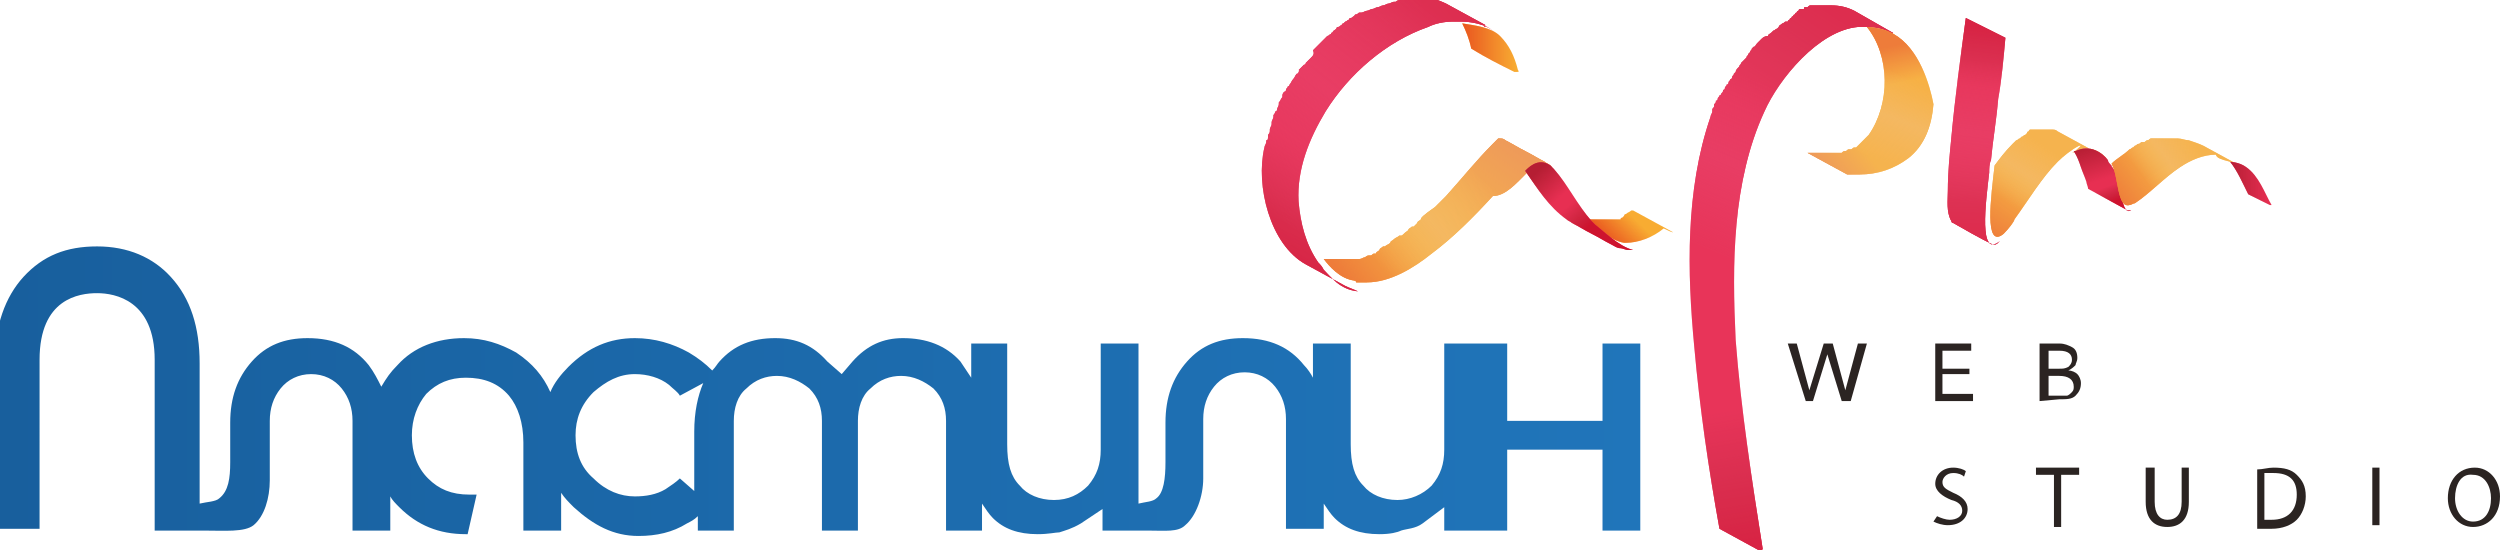 <?xml version="1.0" encoding="utf-8"?>
<!-- Generator: Adobe Illustrator 22.0.1, SVG Export Plug-In . SVG Version: 6.00 Build 0)  -->
<svg version="1.1" id="Слой_1" xmlns="http://www.w3.org/2000/svg" xmlns:xlink="http://www.w3.org/1999/xlink" x="0px" y="0px"
	 viewBox="0 0 139 30.6" style="enable-background:new 0 0 139 30.6;" xml:space="preserve">
<style type="text/css">
	.st0{fill:url(#SVGID_1_);}
	.st1{fill:#E72F52;}
	.st2{fill:url(#SVGID_2_);}
	.st3{fill:url(#SVGID_3_);}
	.st4{fill:url(#SVGID_4_);}
	.st5{fill:url(#SVGID_5_);}
	.st6{fill:url(#SVGID_6_);}
	.st7{fill:url(#SVGID_7_);}
	.st8{fill:#F8AC32;}
	.st9{fill:url(#SVGID_8_);}
	.st10{fill:url(#SVGID_9_);}
	.st11{fill:url(#SVGID_10_);}
	.st12{fill:url(#SVGID_11_);}
	.st13{fill:url(#SVGID_12_);}
	.st14{fill:url(#SVGID_13_);}
	.st15{fill:url(#SVGID_14_);}
	.st16{fill:url(#SVGID_15_);}
	.st17{fill:url(#SVGID_16_);}
	.st18{fill:url(#SVGID_17_);}
	.st19{fill:url(#SVGID_18_);}
	.st20{fill:url(#SVGID_19_);}
	.st21{fill:url(#SVGID_20_);}
	.st22{fill:url(#SVGID_21_);}
	.st23{fill:url(#SVGID_22_);}
	.st24{fill:url(#SVGID_23_);}
	.st25{fill:url(#SVGID_24_);}
	.st26{fill:url(#SVGID_25_);}
	.st27{fill:url(#SVGID_26_);}
	.st28{fill:url(#SVGID_27_);}
	.st29{fill:#2B2422;}
	.st30{display:none;}
	.st31{display:inline;fill:#2B2422;}
</style>
<g>

		<linearGradient id="SVGID_1_" gradientUnits="userSpaceOnUse" x1="-2658.08" y1="-526.65" x2="-2566.82" y2="-526.65" gradientTransform="matrix(1 0 0 -1 2658.08 -504.937)">
		<stop  offset="0" style="stop-color:#185F9D"/>
		<stop  offset="1" style="stop-color:#2075BA"/>
	</linearGradient>
	<path class="st0" d="M11.3,29.5c1.2,0,2.3,0.1,2.8-0.3c0.6-0.5,0.9-1.5,0.9-2.5v-3.3c0-0.7,0.2-1.3,0.6-1.8c0.4-0.5,1-0.8,1.7-0.8
		c0.7,0,1.3,0.3,1.7,0.8c0.4,0.5,0.6,1.1,0.6,1.8v6.1h2.1v-1.9c0.1,0.2,0.3,0.4,0.5,0.6c1,1,2.2,1.5,3.7,1.5l0.1,0l0.5-2.2
		c-0.1,0-0.3,0-0.4,0c-1,0-1.7-0.3-2.3-0.9c-0.6-0.6-0.9-1.4-0.9-2.4c0-0.9,0.3-1.7,0.8-2.3c0.6-0.6,1.3-0.9,2.2-0.9
		c1,0,1.8,0.3,2.4,1c0.5,0.6,0.8,1.5,0.8,2.6v4.9h2.1v-2.1c0.2,0.3,0.4,0.5,0.7,0.8c1.1,1,2.2,1.6,3.6,1.6c1,0,1.9-0.2,2.7-0.7
		c0.2-0.1,0.4-0.2,0.6-0.4v0.8h2v-6.1c0-0.7,0.2-1.4,0.7-1.8c0.5-0.5,1.1-0.7,1.7-0.7c0.7,0,1.3,0.3,1.8,0.7
		c0.5,0.5,0.7,1.1,0.7,1.8v6.1h2v-6.1c0-0.7,0.2-1.4,0.7-1.8c0.5-0.5,1.1-0.7,1.7-0.7c0.7,0,1.3,0.3,1.8,0.7
		c0.5,0.5,0.7,1.1,0.7,1.8v6.1h2V28c0.2,0.3,0.4,0.6,0.6,0.8c0.6,0.6,1.4,0.9,2.5,0.9c0.6,0,1-0.1,1.2-0.1c0.3-0.1,0.7-0.2,1.2-0.5
		l1.2-0.8v1.2l2.5,0c1,0,1.7,0.1,2.1-0.3c0.6-0.5,1-1.6,1-2.6v-3.3c0-0.7,0.2-1.3,0.6-1.8c0.4-0.5,1-0.8,1.7-0.8
		c0.7,0,1.3,0.3,1.7,0.8c0.4,0.5,0.6,1.1,0.6,1.8v6.1h2.1V28c0.2,0.3,0.4,0.6,0.6,0.8c0.6,0.6,1.4,0.9,2.5,0.9c0.6,0,1-0.1,1.2-0.2
		c0.3-0.1,0.8-0.1,1.2-0.4l1.2-0.9v1.3h1.5h0.5h1.5v-4.5h5.3v4.5h2.1V19.1h-2.1v4.3h-5.3v-4.3h-1.5h-0.5h-1.5V25
		c0,0.8-0.2,1.4-0.7,2c-0.5,0.5-1.2,0.8-1.9,0.8c-0.8,0-1.5-0.3-1.9-0.8c-0.5-0.5-0.7-1.2-0.7-2.3v-5.6H73V21
		c-0.1-0.2-0.3-0.5-0.5-0.7c-0.8-1-1.9-1.5-3.4-1.5c-1.3,0-2.3,0.4-3.1,1.3c-0.8,0.9-1.2,2-1.2,3.4v2.2c0,0.9-0.1,1.7-0.5,2
		c-0.2,0.2-0.6,0.2-1,0.3v-8.9h-2.1V25c0,0.8-0.2,1.4-0.7,2c-0.5,0.5-1.1,0.8-1.9,0.8c-0.8,0-1.5-0.3-1.9-0.8
		c-0.5-0.5-0.7-1.2-0.7-2.3v-5.6H54V21c-0.2-0.3-0.4-0.6-0.6-0.9c-0.8-0.9-1.9-1.3-3.2-1.3c-1.1,0-2,0.4-2.8,1.3l-0.6,0.7L46,20.1
		c-0.8-0.9-1.7-1.3-2.9-1.3c-1.3,0-2.3,0.4-3.1,1.3c-0.1,0.1-0.2,0.3-0.4,0.5c-0.4-0.4-0.8-0.7-1.3-1c-0.9-0.5-1.9-0.8-3-0.8
		c-1.4,0-2.6,0.5-3.7,1.6c-0.4,0.4-0.8,0.9-1,1.4c-0.4-0.9-1-1.6-1.9-2.2c-0.9-0.5-1.8-0.8-2.9-0.8c-1.5,0-2.8,0.5-3.7,1.5
		c-0.4,0.4-0.6,0.7-0.9,1.2c-0.2-0.4-0.4-0.8-0.7-1.2c-0.8-1-1.9-1.5-3.4-1.5c-1.3,0-2.3,0.4-3.1,1.3c-0.8,0.9-1.2,2-1.2,3.4v2.2
		c0,0.9-0.1,1.6-0.6,2c-0.2,0.2-0.7,0.2-1.1,0.3v-7.8c0-2-0.5-3.6-1.6-4.8c-1-1.1-2.4-1.7-4.1-1.7c-1.7,0-3,0.5-4.1,1.7
		c-1,1.1-1.6,2.7-1.6,4.8v9.2h2.5V20c0-3.4,2.2-3.7,3.2-3.7c1,0,3.2,0.4,3.2,3.7v9.5 M37.8,26.6c-0.2,0.2-0.5,0.4-0.8,0.6
		c-0.5,0.3-1.1,0.4-1.7,0.4c-0.8,0-1.6-0.3-2.3-1c-0.7-0.6-1-1.4-1-2.4c0-0.9,0.3-1.7,1-2.4c0.7-0.6,1.4-1,2.3-1
		c0.7,0,1.4,0.2,1.9,0.6c0.2,0.2,0.5,0.4,0.6,0.6l1.3-0.7c-0.3,0.7-0.5,1.6-0.5,2.7v3.3L37.8,26.6z"/>
	<g>
		<g>
			<path class="st1" d="M110.6,9.6C110.6,9.6,110.6,9.6,110.6,9.6c0-0.2,0-0.5,0.1-0.7c0,0,0,0,0,0c0,0,0,0,0,0
				c0.1-1.1,0.3-2.2,0.4-3.4c0.2-1.1,0.3-2.3,0.4-3.4L109.3,1h0l0,0c0,0,0,0,0,0c0,0,0,0,0,0c0,0,0,0,0,0h0h0c0,0,0,0,0,0h0
				c0,0,0,0,0,0s0,0,0,0c0,0,0,0,0,0c0,0,0,0,0,0c0,0,0,0,0,0c0,0,0,0,0,0c0,0,0,0,0,0c0,0,0,0,0,0c-0.3,2.2-0.6,4.4-0.8,6.6
				c-0.1,1-0.2,2-0.2,3c0,0.5-0.1,1.2,0.2,1.7c0,0.1,0.1,0.1,0.1,0.1c0.7,0.4,1.4,0.8,2.2,1.2c0,0,0,0,0,0c0,0,0.1,0,0.1,0
				c0.1,0,0.2-0.1,0.3-0.2C110,14.4,110.4,11.3,110.6,9.6z"/>

				<linearGradient id="SVGID_2_" gradientUnits="userSpaceOnUse" x1="-2548.471" y1="-517.571" x2="-2548.335" y2="-513.057" gradientTransform="matrix(1 0 0 -1 2658.08 -504.937)">
				<stop  offset="0" style="stop-color:#CD132E"/>
				<stop  offset="0.551" style="stop-color:#BB1C31;stop-opacity:0.449"/>
				<stop  offset="1" style="stop-color:#B51E33;stop-opacity:0"/>
			</linearGradient>
			<path class="st2" d="M110.6,9.6C110.6,9.6,110.6,9.6,110.6,9.6c0-0.2,0-0.5,0.1-0.7c0,0,0,0,0,0c0,0,0,0,0,0
				c0.1-1.1,0.3-2.2,0.4-3.4c0.2-1.1,0.3-2.3,0.4-3.4L109.3,1h0l0,0c0,0,0,0,0,0c0,0,0,0,0,0c0,0,0,0,0,0h0h0c0,0,0,0,0,0h0
				c0,0,0,0,0,0s0,0,0,0c0,0,0,0,0,0c0,0,0,0,0,0c0,0,0,0,0,0c0,0,0,0,0,0c0,0,0,0,0,0c0,0,0,0,0,0c-0.3,2.2-0.6,4.4-0.8,6.6
				c-0.1,1-0.2,2-0.2,3c0,0.5-0.1,1.2,0.2,1.7c0,0.1,0.1,0.1,0.1,0.1c0.7,0.4,1.4,0.8,2.2,1.2c0,0,0,0,0,0c0,0,0.1,0,0.1,0
				c0.1,0,0.2-0.1,0.3-0.2C110,14.4,110.4,11.3,110.6,9.6z"/>

				<linearGradient id="SVGID_3_" gradientUnits="userSpaceOnUse" x1="-2547.362" y1="-506.544" x2="-2547.741" y2="-509.802" gradientTransform="matrix(1 0 0 -1 2658.08 -504.937)">
				<stop  offset="0" style="stop-color:#CD132E"/>
				<stop  offset="0.551" style="stop-color:#BB1C31;stop-opacity:0.449"/>
				<stop  offset="1" style="stop-color:#B51E33;stop-opacity:0"/>
			</linearGradient>
			<path class="st3" d="M110.6,9.6C110.6,9.6,110.6,9.6,110.6,9.6c0-0.2,0-0.5,0.1-0.7c0,0,0,0,0,0c0,0,0,0,0,0
				c0.1-1.1,0.3-2.2,0.4-3.4c0.2-1.1,0.3-2.3,0.4-3.4L109.3,1h0l0,0c0,0,0,0,0,0c0,0,0,0,0,0c0,0,0,0,0,0h0h0c0,0,0,0,0,0h0
				c0,0,0,0,0,0s0,0,0,0c0,0,0,0,0,0c0,0,0,0,0,0c0,0,0,0,0,0c0,0,0,0,0,0c0,0,0,0,0,0c0,0,0,0,0,0c-0.3,2.2-0.6,4.4-0.8,6.6
				c-0.1,1-0.2,2-0.2,3c0,0.5-0.1,1.2,0.2,1.7c0,0.1,0.1,0.1,0.1,0.1c0.7,0.4,1.4,0.8,2.2,1.2c0,0,0,0,0,0c0,0,0.1,0,0.1,0
				c0.1,0,0.2-0.1,0.3-0.2C110,14.4,110.4,11.3,110.6,9.6z"/>

				<linearGradient id="SVGID_4_" gradientUnits="userSpaceOnUse" x1="-2547.576" y1="-508.387" x2="-2548.49" y2="-516.246" gradientTransform="matrix(1 0 0 -1 2658.08 -504.937)">
				<stop  offset="0" style="stop-color:#E83D64;stop-opacity:0.4"/>
				<stop  offset="0.503" style="stop-color:#E83D64"/>
				<stop  offset="1" style="stop-color:#E83D64;stop-opacity:0.6"/>
			</linearGradient>
			<path class="st4" d="M110.6,9.6C110.6,9.6,110.6,9.6,110.6,9.6c0-0.2,0-0.5,0.1-0.7c0,0,0,0,0,0c0,0,0,0,0,0
				c0.1-1.1,0.3-2.2,0.4-3.4c0.2-1.1,0.3-2.3,0.4-3.4L109.3,1h0l0,0c0,0,0,0,0,0c0,0,0,0,0,0c0,0,0,0,0,0h0h0c0,0,0,0,0,0h0
				c0,0,0,0,0,0s0,0,0,0c0,0,0,0,0,0c0,0,0,0,0,0c0,0,0,0,0,0c0,0,0,0,0,0c0,0,0,0,0,0c0,0,0,0,0,0c-0.3,2.2-0.6,4.4-0.8,6.6
				c-0.1,1-0.2,2-0.2,3c0,0.5-0.1,1.2,0.2,1.7c0,0.1,0.1,0.1,0.1,0.1c0.7,0.4,1.4,0.8,2.2,1.2c0,0,0,0,0,0c0,0,0.1,0,0.1,0
				c0.1,0,0.2-0.1,0.3-0.2C110,14.4,110.4,11.3,110.6,9.6z"/>
		</g>
		<g>
			<path class="st1" d="M105.2,1.8C105.2,1.8,105.2,1.8,105.2,1.8c-0.7-0.4-1.4-0.8-2.1-1.2c-0.4-0.2-0.8-0.3-1.3-0.3
				c0,0-0.1,0-0.1,0c0,0,0,0,0,0c-0.1,0-0.1,0-0.2,0c0,0,0,0,0,0c-0.1,0-0.1,0-0.2,0c0,0,0,0-0.1,0c-0.1,0-0.1,0-0.2,0
				c0,0,0,0-0.1,0c0,0,0,0,0,0c-0.1,0-0.1,0-0.2,0c0,0,0,0,0,0c-0.1,0-0.1,0-0.2,0.1c0,0,0,0-0.1,0c-0.1,0-0.1,0-0.1,0.1
				c0,0,0,0-0.1,0c0,0,0,0,0,0c0,0,0,0-0.1,0c0,0-0.1,0-0.1,0.1c0,0-0.1,0-0.1,0.1c0,0-0.1,0-0.1,0.1c0,0-0.1,0-0.1,0.1
				c0,0-0.1,0-0.1,0.1c0,0-0.1,0-0.1,0.1c0,0-0.1,0-0.1,0.1c0,0,0,0-0.1,0c0,0,0,0,0,0c-0.1,0-0.1,0.1-0.2,0.1c0,0,0,0,0,0
				c-0.1,0.1-0.2,0.1-0.2,0.2c0,0,0,0-0.1,0.1c-0.1,0-0.1,0.1-0.2,0.1c0,0,0,0-0.1,0.1c-0.1,0.1-0.2,0.1-0.2,0.2
				C98.1,2,98,2.1,97.9,2.2c0,0,0,0,0,0c0,0-0.1,0.1-0.1,0.1c0,0,0,0-0.1,0.1c-0.1,0.1-0.1,0.2-0.2,0.2c0,0,0,0-0.1,0.1
				c0,0.1-0.1,0.1-0.1,0.2c0,0-0.1,0.1-0.1,0.1c0,0.1-0.1,0.1-0.1,0.2c0,0-0.1,0.1-0.1,0.1c0,0-0.1,0.1-0.1,0.1c0,0-0.1,0.1-0.1,0.1
				c0,0.1-0.1,0.1-0.1,0.2c0,0-0.1,0.1-0.1,0.1c0,0-0.1,0.1-0.1,0.2c0,0-0.1,0.1-0.1,0.1c0,0.1-0.1,0.1-0.1,0.2c0,0,0,0.1-0.1,0.1
				c0,0.1-0.1,0.1-0.1,0.2c0,0,0,0.1-0.1,0.1c0,0.1-0.1,0.1-0.1,0.2c0,0,0,0.1-0.1,0.1c0,0.1,0,0.1-0.1,0.2c0,0,0,0.1-0.1,0.1
				c0,0.1-0.1,0.1-0.1,0.2c0,0,0,0.1-0.1,0.1c0,0.1,0,0.1-0.1,0.2c0,0,0,0.1,0,0.1c0,0.1-0.1,0.1-0.1,0.2c0,0,0,0.1,0,0.1
				c0,0.1-0.1,0.2-0.1,0.3c-1.4,4.1-1.3,8.6-0.9,12.8c0.3,3.4,0.8,6.8,1.4,10.1l2.2,1.2c0.1,0,0.2,0,0.2-0.1
				c-0.6-3.8-1.2-7.7-1.5-11.6c-0.2-4.2-0.2-8.8,1.6-12.7c0.8-1.8,3-4.5,5.2-4.7c0,0,0,0,0,0s0,0,0,0c0,0,0,0,0,0c0,0,0.1,0,0.1,0
				c0,0,0,0,0.1,0c0,0,0,0,0.1,0c0.4,0,1.1,0,1.6,0.4C105.3,1.8,105.2,1.8,105.2,1.8z"/>

				<linearGradient id="SVGID_5_" gradientUnits="userSpaceOnUse" x1="-2551.694" y1="-508.341" x2="-2555.777" y2="-514.574" gradientTransform="matrix(1 0 0 -1 2658.08 -504.937)">
				<stop  offset="0" style="stop-color:#CD132E"/>
				<stop  offset="0.551" style="stop-color:#BB1C31;stop-opacity:0.449"/>
				<stop  offset="1" style="stop-color:#B51E33;stop-opacity:0"/>
			</linearGradient>
			<path class="st5" d="M105.2,1.8C105.2,1.8,105.2,1.8,105.2,1.8c-0.7-0.4-1.4-0.8-2.1-1.2c-0.4-0.2-0.8-0.3-1.3-0.3
				c0,0-0.1,0-0.1,0c0,0,0,0,0,0c-0.1,0-0.1,0-0.2,0c0,0,0,0,0,0c-0.1,0-0.1,0-0.2,0c0,0,0,0-0.1,0c-0.1,0-0.1,0-0.2,0
				c0,0,0,0-0.1,0c0,0,0,0,0,0c-0.1,0-0.1,0-0.2,0c0,0,0,0,0,0c-0.1,0-0.1,0-0.2,0.1c0,0,0,0-0.1,0c-0.1,0-0.1,0-0.1,0.1
				c0,0,0,0-0.1,0c0,0,0,0,0,0c0,0,0,0-0.1,0c0,0-0.1,0-0.1,0.1c0,0-0.1,0-0.1,0.1c0,0-0.1,0-0.1,0.1c0,0-0.1,0-0.1,0.1
				c0,0-0.1,0-0.1,0.1c0,0-0.1,0-0.1,0.1c0,0-0.1,0-0.1,0.1c0,0,0,0-0.1,0c0,0,0,0,0,0c-0.1,0-0.1,0.1-0.2,0.1c0,0,0,0,0,0
				c-0.1,0.1-0.2,0.1-0.2,0.2c0,0,0,0-0.1,0.1c-0.1,0-0.1,0.1-0.2,0.1c0,0,0,0-0.1,0.1c-0.1,0.1-0.2,0.1-0.2,0.2
				C98.1,2,98,2.1,97.9,2.2c0,0,0,0,0,0c0,0-0.1,0.1-0.1,0.1c0,0,0,0-0.1,0.1c-0.1,0.1-0.1,0.2-0.2,0.2c0,0,0,0-0.1,0.1
				c0,0.1-0.1,0.1-0.1,0.2c0,0-0.1,0.1-0.1,0.1c0,0.1-0.1,0.1-0.1,0.2c0,0-0.1,0.1-0.1,0.1c0,0-0.1,0.1-0.1,0.1c0,0-0.1,0.1-0.1,0.1
				c0,0.1-0.1,0.1-0.1,0.2c0,0-0.1,0.1-0.1,0.1c0,0-0.1,0.1-0.1,0.2c0,0-0.1,0.1-0.1,0.1c0,0.1-0.1,0.1-0.1,0.2c0,0,0,0.1-0.1,0.1
				c0,0.1-0.1,0.1-0.1,0.2c0,0,0,0.1-0.1,0.1c0,0.1-0.1,0.1-0.1,0.2c0,0,0,0.1-0.1,0.1c0,0.1,0,0.1-0.1,0.2c0,0,0,0.1-0.1,0.1
				c0,0.1-0.1,0.1-0.1,0.2c0,0,0,0.1-0.1,0.1c0,0.1,0,0.1-0.1,0.2c0,0,0,0.1,0,0.1c0,0.1-0.1,0.1-0.1,0.2c0,0,0,0.1,0,0.1
				c0,0.1-0.1,0.2-0.1,0.3c-1.4,4.1-1.3,8.6-0.9,12.8c0.3,3.4,0.8,6.8,1.4,10.1l2.2,1.2c0.1,0,0.2,0,0.2-0.1
				c-0.6-3.8-1.2-7.7-1.5-11.6c-0.2-4.2-0.2-8.8,1.6-12.7c0.8-1.8,3-4.5,5.2-4.7c0,0,0,0,0,0s0,0,0,0c0,0,0,0,0,0c0,0,0.1,0,0.1,0
				c0,0,0,0,0.1,0c0,0,0,0,0.1,0c0.4,0,1.1,0,1.6,0.4C105.3,1.8,105.2,1.8,105.2,1.8z"/>

				<linearGradient id="SVGID_6_" gradientUnits="userSpaceOnUse" x1="-2555.28" y1="-534.217" x2="-2556.481" y2="-526.862" gradientTransform="matrix(1 0 0 -1 2658.08 -504.937)">
				<stop  offset="0" style="stop-color:#CD132E"/>
				<stop  offset="0.551" style="stop-color:#BB1C31;stop-opacity:0.449"/>
				<stop  offset="1" style="stop-color:#B51E33;stop-opacity:0"/>
			</linearGradient>
			<path class="st6" d="M105.2,1.8C105.2,1.8,105.2,1.8,105.2,1.8c-0.7-0.4-1.4-0.8-2.1-1.2c-0.4-0.2-0.8-0.3-1.3-0.3
				c0,0-0.1,0-0.1,0c0,0,0,0,0,0c-0.1,0-0.1,0-0.2,0c0,0,0,0,0,0c-0.1,0-0.1,0-0.2,0c0,0,0,0-0.1,0c-0.1,0-0.1,0-0.2,0
				c0,0,0,0-0.1,0c0,0,0,0,0,0c-0.1,0-0.1,0-0.2,0c0,0,0,0,0,0c-0.1,0-0.1,0-0.2,0.1c0,0,0,0-0.1,0c-0.1,0-0.1,0-0.1,0.1
				c0,0,0,0-0.1,0c0,0,0,0,0,0c0,0,0,0-0.1,0c0,0-0.1,0-0.1,0.1c0,0-0.1,0-0.1,0.1c0,0-0.1,0-0.1,0.1c0,0-0.1,0-0.1,0.1
				c0,0-0.1,0-0.1,0.1c0,0-0.1,0-0.1,0.1c0,0-0.1,0-0.1,0.1c0,0,0,0-0.1,0c0,0,0,0,0,0c-0.1,0-0.1,0.1-0.2,0.1c0,0,0,0,0,0
				c-0.1,0.1-0.2,0.1-0.2,0.2c0,0,0,0-0.1,0.1c-0.1,0-0.1,0.1-0.2,0.1c0,0,0,0-0.1,0.1c-0.1,0.1-0.2,0.1-0.2,0.2
				C98.1,2,98,2.1,97.9,2.2c0,0,0,0,0,0c0,0-0.1,0.1-0.1,0.1c0,0,0,0-0.1,0.1c-0.1,0.1-0.1,0.2-0.2,0.2c0,0,0,0-0.1,0.1
				c0,0.1-0.1,0.1-0.1,0.2c0,0-0.1,0.1-0.1,0.1c0,0.1-0.1,0.1-0.1,0.2c0,0-0.1,0.1-0.1,0.1c0,0-0.1,0.1-0.1,0.1c0,0-0.1,0.1-0.1,0.1
				c0,0.1-0.1,0.1-0.1,0.2c0,0-0.1,0.1-0.1,0.1c0,0-0.1,0.1-0.1,0.2c0,0-0.1,0.1-0.1,0.1c0,0.1-0.1,0.1-0.1,0.2c0,0,0,0.1-0.1,0.1
				c0,0.1-0.1,0.1-0.1,0.2c0,0,0,0.1-0.1,0.1c0,0.1-0.1,0.1-0.1,0.2c0,0,0,0.1-0.1,0.1c0,0.1,0,0.1-0.1,0.2c0,0,0,0.1-0.1,0.1
				c0,0.1-0.1,0.1-0.1,0.2c0,0,0,0.1-0.1,0.1c0,0.1,0,0.1-0.1,0.2c0,0,0,0.1,0,0.1c0,0.1-0.1,0.1-0.1,0.2c0,0,0,0.1,0,0.1
				c0,0.1-0.1,0.2-0.1,0.3c-1.4,4.1-1.3,8.6-0.9,12.8c0.3,3.4,0.8,6.8,1.4,10.1l2.2,1.2c0.1,0,0.2,0,0.2-0.1
				c-0.6-3.8-1.2-7.7-1.5-11.6c-0.2-4.2-0.2-8.8,1.6-12.7c0.8-1.8,3-4.5,5.2-4.7c0,0,0,0,0,0s0,0,0,0c0,0,0,0,0,0c0,0,0.1,0,0.1,0
				c0,0,0,0,0.1,0c0,0,0,0,0.1,0c0.4,0,1.1,0,1.6,0.4C105.3,1.8,105.2,1.8,105.2,1.8z"/>

				<linearGradient id="SVGID_7_" gradientUnits="userSpaceOnUse" x1="-2559.958" y1="-520.112" x2="-2556.198" y2="-511.072" gradientTransform="matrix(1 0 0 -1 2658.08 -504.937)">
				<stop  offset="0" style="stop-color:#E83D64;stop-opacity:0.4"/>
				<stop  offset="0.503" style="stop-color:#E83D64"/>
				<stop  offset="1" style="stop-color:#E83D64;stop-opacity:0.6"/>
			</linearGradient>
			<path class="st7" d="M105.2,1.8C105.2,1.8,105.2,1.8,105.2,1.8c-0.7-0.4-1.4-0.8-2.1-1.2c-0.4-0.2-0.8-0.3-1.3-0.3
				c0,0-0.1,0-0.1,0c0,0,0,0,0,0c-0.1,0-0.1,0-0.2,0c0,0,0,0,0,0c-0.1,0-0.1,0-0.2,0c0,0,0,0-0.1,0c-0.1,0-0.1,0-0.2,0
				c0,0,0,0-0.1,0c0,0,0,0,0,0c-0.1,0-0.1,0-0.2,0c0,0,0,0,0,0c-0.1,0-0.1,0-0.2,0.1c0,0,0,0-0.1,0c-0.1,0-0.1,0-0.1,0.1
				c0,0,0,0-0.1,0c0,0,0,0,0,0c0,0,0,0-0.1,0c0,0-0.1,0-0.1,0.1c0,0-0.1,0-0.1,0.1c0,0-0.1,0-0.1,0.1c0,0-0.1,0-0.1,0.1
				c0,0-0.1,0-0.1,0.1c0,0-0.1,0-0.1,0.1c0,0-0.1,0-0.1,0.1c0,0,0,0-0.1,0c0,0,0,0,0,0c-0.1,0-0.1,0.1-0.2,0.1c0,0,0,0,0,0
				c-0.1,0.1-0.2,0.1-0.2,0.2c0,0,0,0-0.1,0.1c-0.1,0-0.1,0.1-0.2,0.1c0,0,0,0-0.1,0.1c-0.1,0.1-0.2,0.1-0.2,0.2
				C98.1,2,98,2.1,97.9,2.2c0,0,0,0,0,0c0,0-0.1,0.1-0.1,0.1c0,0,0,0-0.1,0.1c-0.1,0.1-0.1,0.2-0.2,0.2c0,0,0,0-0.1,0.1
				c0,0.1-0.1,0.1-0.1,0.2c0,0-0.1,0.1-0.1,0.1c0,0.1-0.1,0.1-0.1,0.2c0,0-0.1,0.1-0.1,0.1c0,0-0.1,0.1-0.1,0.1c0,0-0.1,0.1-0.1,0.1
				c0,0.1-0.1,0.1-0.1,0.2c0,0-0.1,0.1-0.1,0.1c0,0-0.1,0.1-0.1,0.2c0,0-0.1,0.1-0.1,0.1c0,0.1-0.1,0.1-0.1,0.2c0,0,0,0.1-0.1,0.1
				c0,0.1-0.1,0.1-0.1,0.2c0,0,0,0.1-0.1,0.1c0,0.1-0.1,0.1-0.1,0.2c0,0,0,0.1-0.1,0.1c0,0.1,0,0.1-0.1,0.2c0,0,0,0.1-0.1,0.1
				c0,0.1-0.1,0.1-0.1,0.2c0,0,0,0.1-0.1,0.1c0,0.1,0,0.1-0.1,0.2c0,0,0,0.1,0,0.1c0,0.1-0.1,0.1-0.1,0.2c0,0,0,0.1,0,0.1
				c0,0.1-0.1,0.2-0.1,0.3c-1.4,4.1-1.3,8.6-0.9,12.8c0.3,3.4,0.8,6.8,1.4,10.1l2.2,1.2c0.1,0,0.2,0,0.2-0.1
				c-0.6-3.8-1.2-7.7-1.5-11.6c-0.2-4.2-0.2-8.8,1.6-12.7c0.8-1.8,3-4.5,5.2-4.7c0,0,0,0,0,0s0,0,0,0c0,0,0,0,0,0c0,0,0.1,0,0.1,0
				c0,0,0,0,0.1,0c0,0,0,0,0.1,0c0.4,0,1.1,0,1.6,0.4C105.3,1.8,105.2,1.8,105.2,1.8z"/>
		</g>
		<g>
			<path class="st8" d="M105.3,1.9c-0.5-0.3-1.2-0.4-1.6-0.4c0,0,0.1,0,0.1,0c1.3,1.6,1.3,4.3,0.1,6c-0.1,0.1-0.1,0.1-0.2,0.2
				c0,0,0,0-0.1,0.1c0,0-0.1,0.1-0.1,0.1c0,0-0.1,0.1-0.1,0.1c0,0,0,0,0,0c0,0-0.1,0.1-0.1,0.1c0,0,0,0,0,0c0,0-0.1,0.1-0.1,0.1
				c0,0,0,0,0,0c0,0,0,0-0.1,0c-0.1,0-0.1,0.1-0.2,0.1c0,0,0,0-0.1,0c-0.1,0-0.1,0.1-0.2,0.1c-0.1,0-0.1,0-0.2,0.1c0,0,0,0,0,0
				c0,0-0.1,0-0.1,0c0,0,0,0-0.1,0c0,0-0.1,0-0.1,0c0,0,0,0-0.1,0c0,0-0.1,0-0.1,0c0,0-0.1,0-0.1,0c0,0-0.1,0-0.1,0c0,0-0.1,0-0.1,0
				c0,0-0.1,0-0.1,0c0,0-0.1,0-0.1,0c0,0-0.1,0-0.1,0c0,0-0.1,0-0.1,0c0,0-0.1,0-0.1,0c-0.2,0-0.4,0-0.6,0l0,0l0,0c0,0,0,0,0,0h0
				l0,0c0,0,0,0,0,0c0,0,0,0,0,0c0,0,0,0,0,0c0,0,0,0,0,0h0c0,0,0,0,0,0c0,0,0,0,0,0c0,0,0,0,0,0c0,0,0,0,0,0c0,0,0,0,0,0h0
				c0,0,0,0,0,0c0,0,0,0,0,0s0,0,0,0c0,0,0,0,0,0l2.2,1.2c0,0,0,0,0,0c0,0,0,0,0,0c0.2,0,0.5,0,0.7,0c1,0,1.9-0.3,2.7-0.9
				c0.9-0.7,1.3-1.8,1.4-3C107.3,4.7,106.7,2.7,105.3,1.9z"/>

				<linearGradient id="SVGID_8_" gradientUnits="userSpaceOnUse" x1="-2555.265" y1="-508.028" x2="-2554.811" y2="-510.103" gradientTransform="matrix(1 0 0 -1 2658.08 -504.937)">
				<stop  offset="0" style="stop-color:#E9541F"/>
				<stop  offset="0.988" style="stop-color:#E9541F;stop-opacity:0"/>
			</linearGradient>
			<path class="st9" d="M105.3,1.9c-0.5-0.3-1.2-0.4-1.6-0.4c0,0,0.1,0,0.1,0c1.3,1.6,1.3,4.3,0.1,6c-0.1,0.1-0.1,0.1-0.2,0.2
				c0,0,0,0-0.1,0.1c0,0-0.1,0.1-0.1,0.1c0,0-0.1,0.1-0.1,0.1c0,0,0,0,0,0c0,0-0.1,0.1-0.1,0.1c0,0,0,0,0,0c0,0-0.1,0.1-0.1,0.1
				c0,0,0,0,0,0c0,0,0,0-0.1,0c-0.1,0-0.1,0.1-0.2,0.1c0,0,0,0-0.1,0c-0.1,0-0.1,0.1-0.2,0.1c-0.1,0-0.1,0-0.2,0.1c0,0,0,0,0,0
				c0,0-0.1,0-0.1,0c0,0,0,0-0.1,0c0,0-0.1,0-0.1,0c0,0,0,0-0.1,0c0,0-0.1,0-0.1,0c0,0-0.1,0-0.1,0c0,0-0.1,0-0.1,0c0,0-0.1,0-0.1,0
				c0,0-0.1,0-0.1,0c0,0-0.1,0-0.1,0c0,0-0.1,0-0.1,0c0,0-0.1,0-0.1,0c0,0-0.1,0-0.1,0c-0.2,0-0.4,0-0.6,0l0,0l0,0c0,0,0,0,0,0h0
				l0,0c0,0,0,0,0,0c0,0,0,0,0,0c0,0,0,0,0,0c0,0,0,0,0,0h0c0,0,0,0,0,0c0,0,0,0,0,0c0,0,0,0,0,0c0,0,0,0,0,0c0,0,0,0,0,0h0
				c0,0,0,0,0,0c0,0,0,0,0,0s0,0,0,0c0,0,0,0,0,0l2.2,1.2c0,0,0,0,0,0c0,0,0,0,0,0c0.2,0,0.5,0,0.7,0c1,0,1.9-0.3,2.7-0.9
				c0.9-0.7,1.3-1.8,1.4-3C107.3,4.7,106.7,2.7,105.3,1.9z"/>

				<linearGradient id="SVGID_9_" gradientUnits="userSpaceOnUse" x1="-2557.239" y1="-513.642" x2="-2555.459" y2="-512.125" gradientTransform="matrix(1 0 0 -1 2658.08 -504.937)">
				<stop  offset="0" style="stop-color:#E7704E"/>
				<stop  offset="1" style="stop-color:#E7704E;stop-opacity:0"/>
			</linearGradient>
			<path class="st10" d="M105.3,1.9c-0.5-0.3-1.2-0.4-1.6-0.4c0,0,0.1,0,0.1,0c1.3,1.6,1.3,4.3,0.1,6c-0.1,0.1-0.1,0.1-0.2,0.2
				c0,0,0,0-0.1,0.1c0,0-0.1,0.1-0.1,0.1c0,0-0.1,0.1-0.1,0.1c0,0,0,0,0,0c0,0-0.1,0.1-0.1,0.1c0,0,0,0,0,0c0,0-0.1,0.1-0.1,0.1
				c0,0,0,0,0,0c0,0,0,0-0.1,0c-0.1,0-0.1,0.1-0.2,0.1c0,0,0,0-0.1,0c-0.1,0-0.1,0.1-0.2,0.1c-0.1,0-0.1,0-0.2,0.1c0,0,0,0,0,0
				c0,0-0.1,0-0.1,0c0,0,0,0-0.1,0c0,0-0.1,0-0.1,0c0,0,0,0-0.1,0c0,0-0.1,0-0.1,0c0,0-0.1,0-0.1,0c0,0-0.1,0-0.1,0c0,0-0.1,0-0.1,0
				c0,0-0.1,0-0.1,0c0,0-0.1,0-0.1,0c0,0-0.1,0-0.1,0c0,0-0.1,0-0.1,0c0,0-0.1,0-0.1,0c-0.2,0-0.4,0-0.6,0l0,0l0,0c0,0,0,0,0,0h0
				l0,0c0,0,0,0,0,0c0,0,0,0,0,0c0,0,0,0,0,0c0,0,0,0,0,0h0c0,0,0,0,0,0c0,0,0,0,0,0c0,0,0,0,0,0c0,0,0,0,0,0c0,0,0,0,0,0h0
				c0,0,0,0,0,0c0,0,0,0,0,0s0,0,0,0c0,0,0,0,0,0l2.2,1.2c0,0,0,0,0,0c0,0,0,0,0,0c0.2,0,0.5,0,0.7,0c1,0,1.9-0.3,2.7-0.9
				c0.9-0.7,1.3-1.8,1.4-3C107.3,4.7,106.7,2.7,105.3,1.9z"/>

				<linearGradient id="SVGID_10_" gradientUnits="userSpaceOnUse" x1="-2552.852" y1="-508.815" x2="-2554.647" y2="-513.406" gradientTransform="matrix(1 0 0 -1 2658.08 -504.937)">
				<stop  offset="7.100000e-03" style="stop-color:#F4B861;stop-opacity:0.4"/>
				<stop  offset="0.503" style="stop-color:#F4B861"/>
				<stop  offset="1" style="stop-color:#F4B861;stop-opacity:0.6"/>
			</linearGradient>
			<path class="st11" d="M105.3,1.9c-0.5-0.3-1.2-0.4-1.6-0.4c0,0,0.1,0,0.1,0c1.3,1.6,1.3,4.3,0.1,6c-0.1,0.1-0.1,0.1-0.2,0.2
				c0,0,0,0-0.1,0.1c0,0-0.1,0.1-0.1,0.1c0,0-0.1,0.1-0.1,0.1c0,0,0,0,0,0c0,0-0.1,0.1-0.1,0.1c0,0,0,0,0,0c0,0-0.1,0.1-0.1,0.1
				c0,0,0,0,0,0c0,0,0,0-0.1,0c-0.1,0-0.1,0.1-0.2,0.1c0,0,0,0-0.1,0c-0.1,0-0.1,0.1-0.2,0.1c-0.1,0-0.1,0-0.2,0.1c0,0,0,0,0,0
				c0,0-0.1,0-0.1,0c0,0,0,0-0.1,0c0,0-0.1,0-0.1,0c0,0,0,0-0.1,0c0,0-0.1,0-0.1,0c0,0-0.1,0-0.1,0c0,0-0.1,0-0.1,0c0,0-0.1,0-0.1,0
				c0,0-0.1,0-0.1,0c0,0-0.1,0-0.1,0c0,0-0.1,0-0.1,0c0,0-0.1,0-0.1,0c0,0-0.1,0-0.1,0c-0.2,0-0.4,0-0.6,0l0,0l0,0c0,0,0,0,0,0h0
				l0,0c0,0,0,0,0,0c0,0,0,0,0,0c0,0,0,0,0,0c0,0,0,0,0,0h0c0,0,0,0,0,0c0,0,0,0,0,0c0,0,0,0,0,0c0,0,0,0,0,0c0,0,0,0,0,0h0
				c0,0,0,0,0,0c0,0,0,0,0,0s0,0,0,0c0,0,0,0,0,0l2.2,1.2c0,0,0,0,0,0c0,0,0,0,0,0c0.2,0,0.5,0,0.7,0c1,0,1.9-0.3,2.7-0.9
				c0.9-0.7,1.3-1.8,1.4-3C107.3,4.7,106.7,2.7,105.3,1.9z"/>
		</g>
		<g>
			<path class="st1" d="M73.6,15C73.6,15,73.6,15,73.6,15c-0.1-0.2-0.2-0.3-0.3-0.4c0,0,0,0,0,0c0,0,0,0,0,0c-0.7-1-1-2.2-1.1-3.4
				c-0.1-1.8,0.6-3.5,1.5-5c1.3-2.1,3.4-3.9,5.7-4.7c0.4-0.2,0.9-0.3,1.4-0.3c0,0,0,0,0,0s0,0,0,0c0.1,0,0.2,0,0.2,0
				c0.1,0,0.1,0,0.2,0c0,0,0,0,0,0c0.5,0,1.4,0.1,1.9,0.6c-0.2-0.2-0.4-0.3-0.6-0.4c0,0,0,0,0.1,0l-2.2-1.2
				c-0.2-0.1-0.5-0.2-0.7-0.3C79.6,0,79.3,0,79,0c0,0,0,0-0.1,0c0,0,0,0,0,0c-0.1,0-0.1,0-0.2,0c0,0,0,0-0.1,0c-0.1,0-0.2,0-0.2,0
				c0,0,0,0,0,0c-0.1,0-0.1,0-0.2,0c0,0,0,0-0.1,0c-0.1,0-0.1,0-0.2,0c0,0,0,0,0,0c0,0,0,0,0,0c-0.1,0-0.2,0-0.3,0.1c0,0,0,0-0.1,0
				c-0.1,0-0.2,0.1-0.3,0.1c0,0,0,0,0,0c-0.1,0-0.2,0.1-0.3,0.1c0,0,0,0,0,0c-0.1,0-0.2,0.1-0.3,0.1c0,0,0,0,0,0c0,0,0,0,0,0
				c-0.1,0-0.2,0.1-0.3,0.1c0,0,0,0,0,0c-0.1,0-0.2,0.1-0.3,0.1c-0.1,0-0.2,0.1-0.3,0.1c0,0,0,0-0.1,0c-0.1,0-0.1,0.1-0.2,0.1
				c0,0-0.1,0-0.1,0.1c-0.1,0-0.1,0.1-0.2,0.1c0,0-0.1,0-0.1,0.1c-0.1,0-0.1,0.1-0.2,0.1c0,0,0,0,0,0c0,0-0.1,0.1-0.1,0.1
				c0,0-0.1,0-0.1,0.1c-0.1,0-0.1,0.1-0.2,0.1c0,0-0.1,0-0.1,0.1c-0.1,0.1-0.2,0.1-0.2,0.2c0,0-0.1,0-0.1,0.1
				c-0.1,0-0.1,0.1-0.2,0.1c0,0-0.1,0.1-0.1,0.1c0,0-0.1,0.1-0.1,0.1c0,0-0.1,0.1-0.1,0.1c0,0-0.1,0.1-0.1,0.1c0,0-0.1,0.1-0.1,0.1
				c0,0-0.1,0.1-0.1,0.1c0,0-0.1,0.1-0.1,0.1c0,0-0.1,0.1-0.1,0.1c0,0,0,0,0,0C73.1,3,73,3.1,72.9,3.2h0c-0.1,0.1-0.2,0.2-0.3,0.3
				c0,0,0,0.1-0.1,0.1c-0.1,0.1-0.1,0.1-0.2,0.2c0,0-0.1,0.1-0.1,0.1C72.3,3.9,72.2,4,72.2,4c0,0,0,0.1-0.1,0.1
				C72,4.2,72,4.3,71.9,4.4c0,0,0,0,0,0c-0.1,0.1-0.1,0.2-0.2,0.3c0,0,0,0.1-0.1,0.1c0,0.1-0.1,0.1-0.1,0.2c0,0,0,0.1-0.1,0.1
				c-0.1,0.1-0.1,0.2-0.1,0.2c0,0,0,0,0,0.1c-0.1,0.1-0.1,0.2-0.2,0.3c0,0,0,0,0,0.1c0,0.1-0.1,0.2-0.1,0.3c0,0,0,0.1-0.1,0.1
				c0,0.1-0.1,0.2-0.1,0.2c0,0,0,0.1,0,0.1c0,0.1-0.1,0.2-0.1,0.3c0,0,0,0,0,0.1c0,0.1-0.1,0.2-0.1,0.3c0,0,0,0.1,0,0.1
				c0,0.1-0.1,0.2-0.1,0.2c0,0,0,0.1,0,0.1c0,0.1,0,0.2-0.1,0.2c0,0,0,0.1,0,0.1c0,0.1-0.1,0.2-0.1,0.3c-0.5,2.1,0.3,5.4,2.3,6.5
				l2.2,1.2c0,0,0,0,0,0c0.2,0.1,0.5,0.2,0.7,0.3C74.5,16.1,74,15.4,73.6,15z M82.6,1.5c0,0-0.1,0-0.1-0.1
				C82.5,1.4,82.6,1.5,82.6,1.5z M74.3,15.9C74.3,15.9,74.3,15.9,74.3,15.9C74.3,15.9,74.3,15.9,74.3,15.9z"/>

				<linearGradient id="SVGID_11_" gradientUnits="userSpaceOnUse" x1="-2586.156" y1="-520.115" x2="-2583.34" y2="-513.991" gradientTransform="matrix(1 0 0 -1 2658.08 -504.937)">
				<stop  offset="0" style="stop-color:#CD132E"/>
				<stop  offset="0.551" style="stop-color:#BB1C31;stop-opacity:0.449"/>
				<stop  offset="1" style="stop-color:#B51E33;stop-opacity:0"/>
			</linearGradient>
			<path class="st12" d="M73.6,15C73.6,15,73.6,15,73.6,15c-0.1-0.2-0.2-0.3-0.3-0.4c0,0,0,0,0,0c0,0,0,0,0,0c-0.7-1-1-2.2-1.1-3.4
				c-0.1-1.8,0.6-3.5,1.5-5c1.3-2.1,3.4-3.9,5.7-4.7c0.4-0.2,0.9-0.3,1.4-0.3c0,0,0,0,0,0s0,0,0,0c0.1,0,0.2,0,0.2,0
				c0.1,0,0.1,0,0.2,0c0,0,0,0,0,0c0.5,0,1.4,0.1,1.9,0.6c-0.2-0.2-0.4-0.3-0.6-0.4c0,0,0,0,0.1,0l-2.2-1.2
				c-0.2-0.1-0.5-0.2-0.7-0.3C79.6,0,79.3,0,79,0c0,0,0,0-0.1,0c0,0,0,0,0,0c-0.1,0-0.1,0-0.2,0c0,0,0,0-0.1,0c-0.1,0-0.2,0-0.2,0
				c0,0,0,0,0,0c-0.1,0-0.1,0-0.2,0c0,0,0,0-0.1,0c-0.1,0-0.1,0-0.2,0c0,0,0,0,0,0c0,0,0,0,0,0c-0.1,0-0.2,0-0.3,0.1c0,0,0,0-0.1,0
				c-0.1,0-0.2,0.1-0.3,0.1c0,0,0,0,0,0c-0.1,0-0.2,0.1-0.3,0.1c0,0,0,0,0,0c-0.1,0-0.2,0.1-0.3,0.1c0,0,0,0,0,0c0,0,0,0,0,0
				c-0.1,0-0.2,0.1-0.3,0.1c0,0,0,0,0,0c-0.1,0-0.2,0.1-0.3,0.1c-0.1,0-0.2,0.1-0.3,0.1c0,0,0,0-0.1,0c-0.1,0-0.1,0.1-0.2,0.1
				c0,0-0.1,0-0.1,0.1c-0.1,0-0.1,0.1-0.2,0.1c0,0-0.1,0-0.1,0.1c-0.1,0-0.1,0.1-0.2,0.1c0,0,0,0,0,0c0,0-0.1,0.1-0.1,0.1
				c0,0-0.1,0-0.1,0.1c-0.1,0-0.1,0.1-0.2,0.1c0,0-0.1,0-0.1,0.1c-0.1,0.1-0.2,0.1-0.2,0.2c0,0-0.1,0-0.1,0.1
				c-0.1,0-0.1,0.1-0.2,0.1c0,0-0.1,0.1-0.1,0.1c0,0-0.1,0.1-0.1,0.1c0,0-0.1,0.1-0.1,0.1c0,0-0.1,0.1-0.1,0.1c0,0-0.1,0.1-0.1,0.1
				c0,0-0.1,0.1-0.1,0.1c0,0-0.1,0.1-0.1,0.1c0,0-0.1,0.1-0.1,0.1c0,0,0,0,0,0C73.1,3,73,3.1,72.9,3.2h0c-0.1,0.1-0.2,0.2-0.3,0.3
				c0,0,0,0.1-0.1,0.1c-0.1,0.1-0.1,0.1-0.2,0.2c0,0-0.1,0.1-0.1,0.1C72.3,3.9,72.2,4,72.2,4c0,0,0,0.1-0.1,0.1
				C72,4.2,72,4.3,71.9,4.4c0,0,0,0,0,0c-0.1,0.1-0.1,0.2-0.2,0.3c0,0,0,0.1-0.1,0.1c0,0.1-0.1,0.1-0.1,0.2c0,0,0,0.1-0.1,0.1
				c-0.1,0.1-0.1,0.2-0.1,0.2c0,0,0,0,0,0.1c-0.1,0.1-0.1,0.2-0.2,0.3c0,0,0,0,0,0.1c0,0.1-0.1,0.2-0.1,0.3c0,0,0,0.1-0.1,0.1
				c0,0.1-0.1,0.2-0.1,0.2c0,0,0,0.1,0,0.1c0,0.1-0.1,0.2-0.1,0.3c0,0,0,0,0,0.1c0,0.1-0.1,0.2-0.1,0.3c0,0,0,0.1,0,0.1
				c0,0.1-0.1,0.2-0.1,0.2c0,0,0,0.1,0,0.1c0,0.1,0,0.2-0.1,0.2c0,0,0,0.1,0,0.1c0,0.1-0.1,0.2-0.1,0.3c-0.5,2.1,0.3,5.4,2.3,6.5
				l2.2,1.2c0,0,0,0,0,0c0.2,0.1,0.5,0.2,0.7,0.3C74.5,16.1,74,15.4,73.6,15z M82.6,1.5c0,0-0.1,0-0.1-0.1
				C82.5,1.4,82.6,1.5,82.6,1.5z M74.3,15.9C74.3,15.9,74.3,15.9,74.3,15.9C74.3,15.9,74.3,15.9,74.3,15.9z"/>

				<linearGradient id="SVGID_12_" gradientUnits="userSpaceOnUse" x1="-2582.458" y1="-513.34" x2="-2574.916" y2="-507.095" gradientTransform="matrix(1 0 0 -1 2658.08 -504.937)">
				<stop  offset="0" style="stop-color:#B51E33;stop-opacity:0"/>
				<stop  offset="1" style="stop-color:#CD132E"/>
			</linearGradient>
			<path class="st13" d="M73.6,15C73.6,15,73.6,15,73.6,15c-0.1-0.2-0.2-0.3-0.3-0.4c0,0,0,0,0,0c0,0,0,0,0,0c-0.7-1-1-2.2-1.1-3.4
				c-0.1-1.8,0.6-3.5,1.5-5c1.3-2.1,3.4-3.9,5.7-4.7c0.4-0.2,0.9-0.3,1.4-0.3c0,0,0,0,0,0s0,0,0,0c0.1,0,0.2,0,0.2,0
				c0.1,0,0.1,0,0.2,0c0,0,0,0,0,0c0.5,0,1.4,0.1,1.9,0.6c-0.2-0.2-0.4-0.3-0.6-0.4c0,0,0,0,0.1,0l-2.2-1.2
				c-0.2-0.1-0.5-0.2-0.7-0.3C79.6,0,79.3,0,79,0c0,0,0,0-0.1,0c0,0,0,0,0,0c-0.1,0-0.1,0-0.2,0c0,0,0,0-0.1,0c-0.1,0-0.2,0-0.2,0
				c0,0,0,0,0,0c-0.1,0-0.1,0-0.2,0c0,0,0,0-0.1,0c-0.1,0-0.1,0-0.2,0c0,0,0,0,0,0c0,0,0,0,0,0c-0.1,0-0.2,0-0.3,0.1c0,0,0,0-0.1,0
				c-0.1,0-0.2,0.1-0.3,0.1c0,0,0,0,0,0c-0.1,0-0.2,0.1-0.3,0.1c0,0,0,0,0,0c-0.1,0-0.2,0.1-0.3,0.1c0,0,0,0,0,0c0,0,0,0,0,0
				c-0.1,0-0.2,0.1-0.3,0.1c0,0,0,0,0,0c-0.1,0-0.2,0.1-0.3,0.1c-0.1,0-0.2,0.1-0.3,0.1c0,0,0,0-0.1,0c-0.1,0-0.1,0.1-0.2,0.1
				c0,0-0.1,0-0.1,0.1c-0.1,0-0.1,0.1-0.2,0.1c0,0-0.1,0-0.1,0.1c-0.1,0-0.1,0.1-0.2,0.1c0,0,0,0,0,0c0,0-0.1,0.1-0.1,0.1
				c0,0-0.1,0-0.1,0.1c-0.1,0-0.1,0.1-0.2,0.1c0,0-0.1,0-0.1,0.1c-0.1,0.1-0.2,0.1-0.2,0.2c0,0-0.1,0-0.1,0.1
				c-0.1,0-0.1,0.1-0.2,0.1c0,0-0.1,0.1-0.1,0.1c0,0-0.1,0.1-0.1,0.1c0,0-0.1,0.1-0.1,0.1c0,0-0.1,0.1-0.1,0.1c0,0-0.1,0.1-0.1,0.1
				c0,0-0.1,0.1-0.1,0.1c0,0-0.1,0.1-0.1,0.1c0,0-0.1,0.1-0.1,0.1c0,0,0,0,0,0C73.1,3,73,3.1,72.9,3.2h0c-0.1,0.1-0.2,0.2-0.3,0.3
				c0,0,0,0.1-0.1,0.1c-0.1,0.1-0.1,0.1-0.2,0.2c0,0-0.1,0.1-0.1,0.1C72.3,3.9,72.2,4,72.2,4c0,0,0,0.1-0.1,0.1
				C72,4.2,72,4.3,71.9,4.4c0,0,0,0,0,0c-0.1,0.1-0.1,0.2-0.2,0.3c0,0,0,0.1-0.1,0.1c0,0.1-0.1,0.1-0.1,0.2c0,0,0,0.1-0.1,0.1
				c-0.1,0.1-0.1,0.2-0.1,0.2c0,0,0,0,0,0.1c-0.1,0.1-0.1,0.2-0.2,0.3c0,0,0,0,0,0.1c0,0.1-0.1,0.2-0.1,0.3c0,0,0,0.1-0.1,0.1
				c0,0.1-0.1,0.2-0.1,0.2c0,0,0,0.1,0,0.1c0,0.1-0.1,0.2-0.1,0.3c0,0,0,0,0,0.1c0,0.1-0.1,0.2-0.1,0.3c0,0,0,0.1,0,0.1
				c0,0.1-0.1,0.2-0.1,0.2c0,0,0,0.1,0,0.1c0,0.1,0,0.2-0.1,0.2c0,0,0,0.1,0,0.1c0,0.1-0.1,0.2-0.1,0.3c-0.5,2.1,0.3,5.4,2.3,6.5
				l2.2,1.2c0,0,0,0,0,0c0.2,0.1,0.5,0.2,0.7,0.3C74.5,16.1,74,15.4,73.6,15z M82.6,1.5c0,0-0.1,0-0.1-0.1
				C82.5,1.4,82.6,1.5,82.6,1.5z M74.3,15.9C74.3,15.9,74.3,15.9,74.3,15.9C74.3,15.9,74.3,15.9,74.3,15.9z"/>

				<linearGradient id="SVGID_13_" gradientUnits="userSpaceOnUse" x1="-2586.316" y1="-517.556" x2="-2577.455" y2="-506.274" gradientTransform="matrix(1 0 0 -1 2658.08 -504.937)">
				<stop  offset="0" style="stop-color:#E83D64;stop-opacity:0.4"/>
				<stop  offset="0.503" style="stop-color:#E83D64"/>
				<stop  offset="1" style="stop-color:#E83D64;stop-opacity:0.6"/>
			</linearGradient>
			<path class="st14" d="M73.6,15C73.6,15,73.6,15,73.6,15c-0.1-0.2-0.2-0.3-0.3-0.4c0,0,0,0,0,0c0,0,0,0,0,0c-0.7-1-1-2.2-1.1-3.4
				c-0.1-1.8,0.6-3.5,1.5-5c1.3-2.1,3.4-3.9,5.7-4.7c0.4-0.2,0.9-0.3,1.4-0.3c0,0,0,0,0,0s0,0,0,0c0.1,0,0.2,0,0.2,0
				c0.1,0,0.1,0,0.2,0c0,0,0,0,0,0c0.5,0,1.4,0.1,1.9,0.6c-0.2-0.2-0.4-0.3-0.6-0.4c0,0,0,0,0.1,0l-2.2-1.2
				c-0.2-0.1-0.5-0.2-0.7-0.3C79.6,0,79.3,0,79,0c0,0,0,0-0.1,0c0,0,0,0,0,0c-0.1,0-0.1,0-0.2,0c0,0,0,0-0.1,0c-0.1,0-0.2,0-0.2,0
				c0,0,0,0,0,0c-0.1,0-0.1,0-0.2,0c0,0,0,0-0.1,0c-0.1,0-0.1,0-0.2,0c0,0,0,0,0,0c0,0,0,0,0,0c-0.1,0-0.2,0-0.3,0.1c0,0,0,0-0.1,0
				c-0.1,0-0.2,0.1-0.3,0.1c0,0,0,0,0,0c-0.1,0-0.2,0.1-0.3,0.1c0,0,0,0,0,0c-0.1,0-0.2,0.1-0.3,0.1c0,0,0,0,0,0c0,0,0,0,0,0
				c-0.1,0-0.2,0.1-0.3,0.1c0,0,0,0,0,0c-0.1,0-0.2,0.1-0.3,0.1c-0.1,0-0.2,0.1-0.3,0.1c0,0,0,0-0.1,0c-0.1,0-0.1,0.1-0.2,0.1
				c0,0-0.1,0-0.1,0.1c-0.1,0-0.1,0.1-0.2,0.1c0,0-0.1,0-0.1,0.1c-0.1,0-0.1,0.1-0.2,0.1c0,0,0,0,0,0c0,0-0.1,0.1-0.1,0.1
				c0,0-0.1,0-0.1,0.1c-0.1,0-0.1,0.1-0.2,0.1c0,0-0.1,0-0.1,0.1c-0.1,0.1-0.2,0.1-0.2,0.2c0,0-0.1,0-0.1,0.1
				c-0.1,0-0.1,0.1-0.2,0.1c0,0-0.1,0.1-0.1,0.1c0,0-0.1,0.1-0.1,0.1c0,0-0.1,0.1-0.1,0.1c0,0-0.1,0.1-0.1,0.1c0,0-0.1,0.1-0.1,0.1
				c0,0-0.1,0.1-0.1,0.1c0,0-0.1,0.1-0.1,0.1c0,0-0.1,0.1-0.1,0.1c0,0,0,0,0,0C73.1,3,73,3.1,72.9,3.2h0c-0.1,0.1-0.2,0.2-0.3,0.3
				c0,0,0,0.1-0.1,0.1c-0.1,0.1-0.1,0.1-0.2,0.2c0,0-0.1,0.1-0.1,0.1C72.3,3.9,72.2,4,72.2,4c0,0,0,0.1-0.1,0.1
				C72,4.2,72,4.3,71.9,4.4c0,0,0,0,0,0c-0.1,0.1-0.1,0.2-0.2,0.3c0,0,0,0.1-0.1,0.1c0,0.1-0.1,0.1-0.1,0.2c0,0,0,0.1-0.1,0.1
				c-0.1,0.1-0.1,0.2-0.1,0.2c0,0,0,0,0,0.1c-0.1,0.1-0.1,0.2-0.2,0.3c0,0,0,0,0,0.1c0,0.1-0.1,0.2-0.1,0.3c0,0,0,0.1-0.1,0.1
				c0,0.1-0.1,0.2-0.1,0.2c0,0,0,0.1,0,0.1c0,0.1-0.1,0.2-0.1,0.3c0,0,0,0,0,0.1c0,0.1-0.1,0.2-0.1,0.3c0,0,0,0.1,0,0.1
				c0,0.1-0.1,0.2-0.1,0.2c0,0,0,0.1,0,0.1c0,0.1,0,0.2-0.1,0.2c0,0,0,0.1,0,0.1c0,0.1-0.1,0.2-0.1,0.3c-0.5,2.1,0.3,5.4,2.3,6.5
				l2.2,1.2c0,0,0,0,0,0c0.2,0.1,0.5,0.2,0.7,0.3C74.5,16.1,74,15.4,73.6,15z M82.6,1.5c0,0-0.1,0-0.1-0.1
				C82.5,1.4,82.6,1.5,82.6,1.5z M74.3,15.9C74.3,15.9,74.3,15.9,74.3,15.9C74.3,15.9,74.3,15.9,74.3,15.9z"/>
		</g>
		<g>
			<path class="st8" d="M84.9,9.6L84.9,9.6L84.9,9.6C84.8,9.6,84.8,9.6,84.9,9.6C84.8,9.6,84.8,9.6,84.9,9.6c0,0,0.7-0.8,1.4-0.3
				c0,0-0.1-0.1-0.1-0.1C86.1,9.1,86,9.1,85.9,9l0,0c-0.4-0.2-0.7-0.4-1.1-0.6c-0.4-0.2-0.7-0.4-1.1-0.6c-0.1-0.1-0.2-0.1-0.3-0.1h0
				c0,0,0,0,0,0c0,0,0,0,0,0c0,0,0,0,0,0c0,0,0,0,0,0c0,0,0,0,0,0c0,0,0,0,0,0c0,0-0.1,0-0.1,0c0,0,0,0,0,0c0,0,0,0,0,0c0,0,0,0,0,0
				c0,0,0,0,0,0c0,0,0,0,0,0c0,0,0,0,0,0c0,0,0,0,0,0c0,0,0,0,0,0c0,0,0,0,0,0c0,0,0,0-0.1,0.1c0,0,0,0,0,0c0,0,0,0,0,0c0,0,0,0,0,0
				c0,0,0,0,0,0c0,0,0,0,0,0c0,0,0,0,0,0c0,0-0.1,0.1-0.1,0.1c0,0,0,0,0,0c0,0-0.1,0.1-0.1,0.1c-0.9,0.9-1.7,1.9-2.6,2.9
				c-0.1,0.1-0.1,0.1-0.2,0.2c0,0,0,0,0,0c-0.1,0.1-0.1,0.1-0.2,0.2c0,0,0,0,0,0c-0.1,0.1-0.1,0.1-0.2,0.2c0,0,0,0,0,0
				C79.1,12,79,12.1,79,12.2c0,0,0,0,0,0c-0.1,0.1-0.2,0.1-0.2,0.2c0,0,0,0,0,0c-0.1,0.1-0.1,0.1-0.2,0.2c0,0,0,0-0.1,0
				c-0.1,0.1-0.2,0.1-0.2,0.2c0,0,0,0,0,0C78,13,78,13.1,77.9,13.1c0,0,0,0-0.1,0c-0.1,0.1-0.2,0.1-0.3,0.2c0,0,0,0,0,0
				c-0.1,0.1-0.2,0.1-0.2,0.2c0,0,0,0,0,0c-0.1,0.1-0.2,0.1-0.3,0.2c0,0,0,0-0.1,0c-0.1,0.1-0.2,0.1-0.2,0.2c0,0,0,0,0,0
				c-0.1,0.1-0.2,0.1-0.2,0.2c0,0,0,0-0.1,0c-0.1,0-0.1,0.1-0.2,0.1c0,0,0,0-0.1,0c-0.1,0-0.2,0.1-0.2,0.1c0,0,0,0,0,0
				c-0.1,0-0.2,0.1-0.3,0.1c0,0-0.1,0-0.1,0c0,0-0.1,0-0.1,0c0,0-0.1,0-0.1,0c0,0-0.1,0-0.1,0c0,0-0.1,0-0.1,0c0,0-0.1,0-0.1,0
				c0,0-0.1,0-0.1,0c0,0-0.1,0-0.1,0c0,0-0.1,0-0.1,0c0,0,0,0-0.1,0c-0.1,0-0.1,0-0.2,0c0,0,0,0,0,0c-0.1,0-0.1,0-0.2,0
				c0,0,0,0-0.1,0c-0.1,0-0.1,0-0.2,0c-0.1,0-0.2,0-0.3,0c0.3,0.4,0.9,1.1,1.7,1.2c0,0-0.1,0-0.1,0c0.1,0,0.2,0,0.2,0.1
				c0.2,0,0.4,0,0.6,0c1.3,0,2.6-0.8,3.6-1.6c1.2-0.9,2.3-2,3.4-3.2C83.7,10.9,84.3,10.2,84.9,9.6C84.9,9.5,84.9,9.5,84.9,9.6z
				 M85.8,9C85.8,9,85.8,9,85.8,9C85.8,9,85.8,9,85.8,9z"/>

				<linearGradient id="SVGID_14_" gradientUnits="userSpaceOnUse" x1="-2582.804" y1="-520.975" x2="-2579.154" y2="-517.998" gradientTransform="matrix(1 0 0 -1 2658.08 -504.937)">
				<stop  offset="0" style="stop-color:#E9541F"/>
				<stop  offset="0.988" style="stop-color:#E9541F;stop-opacity:0"/>
			</linearGradient>
			<path class="st15" d="M84.9,9.6L84.9,9.6L84.9,9.6C84.8,9.6,84.8,9.6,84.9,9.6C84.8,9.6,84.8,9.6,84.9,9.6c0,0,0.7-0.8,1.4-0.3
				c0,0-0.1-0.1-0.1-0.1C86.1,9.1,86,9.1,85.9,9l0,0c-0.4-0.2-0.7-0.4-1.1-0.6c-0.4-0.2-0.7-0.4-1.1-0.6c-0.1-0.1-0.2-0.1-0.3-0.1h0
				c0,0,0,0,0,0c0,0,0,0,0,0c0,0,0,0,0,0c0,0,0,0,0,0c0,0,0,0,0,0c0,0,0,0,0,0c0,0-0.1,0-0.1,0c0,0,0,0,0,0c0,0,0,0,0,0c0,0,0,0,0,0
				c0,0,0,0,0,0c0,0,0,0,0,0c0,0,0,0,0,0c0,0,0,0,0,0c0,0,0,0,0,0c0,0,0,0,0,0c0,0,0,0-0.1,0.1c0,0,0,0,0,0c0,0,0,0,0,0c0,0,0,0,0,0
				c0,0,0,0,0,0c0,0,0,0,0,0c0,0,0,0,0,0c0,0-0.1,0.1-0.1,0.1c0,0,0,0,0,0c0,0-0.1,0.1-0.1,0.1c-0.9,0.9-1.7,1.9-2.6,2.9
				c-0.1,0.1-0.1,0.1-0.2,0.2c0,0,0,0,0,0c-0.1,0.1-0.1,0.1-0.2,0.2c0,0,0,0,0,0c-0.1,0.1-0.1,0.1-0.2,0.2c0,0,0,0,0,0
				C79.1,12,79,12.1,79,12.2c0,0,0,0,0,0c-0.1,0.1-0.2,0.1-0.2,0.2c0,0,0,0,0,0c-0.1,0.1-0.1,0.1-0.2,0.2c0,0,0,0-0.1,0
				c-0.1,0.1-0.2,0.1-0.2,0.2c0,0,0,0,0,0C78,13,78,13.1,77.9,13.1c0,0,0,0-0.1,0c-0.1,0.1-0.2,0.1-0.3,0.2c0,0,0,0,0,0
				c-0.1,0.1-0.2,0.1-0.2,0.2c0,0,0,0,0,0c-0.1,0.1-0.2,0.1-0.3,0.2c0,0,0,0-0.1,0c-0.1,0.1-0.2,0.1-0.2,0.2c0,0,0,0,0,0
				c-0.1,0.1-0.2,0.1-0.2,0.2c0,0,0,0-0.1,0c-0.1,0-0.1,0.1-0.2,0.1c0,0,0,0-0.1,0c-0.1,0-0.2,0.1-0.2,0.1c0,0,0,0,0,0
				c-0.1,0-0.2,0.1-0.3,0.1c0,0-0.1,0-0.1,0c0,0-0.1,0-0.1,0c0,0-0.1,0-0.1,0c0,0-0.1,0-0.1,0c0,0-0.1,0-0.1,0c0,0-0.1,0-0.1,0
				c0,0-0.1,0-0.1,0c0,0-0.1,0-0.1,0c0,0-0.1,0-0.1,0c0,0,0,0-0.1,0c-0.1,0-0.1,0-0.2,0c0,0,0,0,0,0c-0.1,0-0.1,0-0.2,0
				c0,0,0,0-0.1,0c-0.1,0-0.1,0-0.2,0c-0.1,0-0.2,0-0.3,0c0.3,0.4,0.9,1.1,1.7,1.2c0,0-0.1,0-0.1,0c0.1,0,0.2,0,0.2,0.1
				c0.2,0,0.4,0,0.6,0c1.3,0,2.6-0.8,3.6-1.6c1.2-0.9,2.3-2,3.4-3.2C83.7,10.9,84.3,10.2,84.9,9.6C84.9,9.5,84.9,9.5,84.9,9.6z
				 M85.8,9C85.8,9,85.8,9,85.8,9C85.8,9,85.8,9,85.8,9z"/>

				<linearGradient id="SVGID_15_" gradientUnits="userSpaceOnUse" x1="-2574.927" y1="-512.494" x2="-2578.295" y2="-517.302" gradientTransform="matrix(1 0 0 -1 2658.08 -504.937)">
				<stop  offset="0" style="stop-color:#E7704E"/>
				<stop  offset="1" style="stop-color:#E7704E;stop-opacity:0"/>
			</linearGradient>
			<path class="st16" d="M84.9,9.6L84.9,9.6L84.9,9.6C84.8,9.6,84.8,9.6,84.9,9.6C84.8,9.6,84.8,9.6,84.9,9.6c0,0,0.7-0.8,1.4-0.3
				c0,0-0.1-0.1-0.1-0.1C86.1,9.1,86,9.1,85.9,9l0,0c-0.4-0.2-0.7-0.4-1.1-0.6c-0.4-0.2-0.7-0.4-1.1-0.6c-0.1-0.1-0.2-0.1-0.3-0.1h0
				c0,0,0,0,0,0c0,0,0,0,0,0c0,0,0,0,0,0c0,0,0,0,0,0c0,0,0,0,0,0c0,0,0,0,0,0c0,0-0.1,0-0.1,0c0,0,0,0,0,0c0,0,0,0,0,0c0,0,0,0,0,0
				c0,0,0,0,0,0c0,0,0,0,0,0c0,0,0,0,0,0c0,0,0,0,0,0c0,0,0,0,0,0c0,0,0,0,0,0c0,0,0,0-0.1,0.1c0,0,0,0,0,0c0,0,0,0,0,0c0,0,0,0,0,0
				c0,0,0,0,0,0c0,0,0,0,0,0c0,0,0,0,0,0c0,0-0.1,0.1-0.1,0.1c0,0,0,0,0,0c0,0-0.1,0.1-0.1,0.1c-0.9,0.9-1.7,1.9-2.6,2.9
				c-0.1,0.1-0.1,0.1-0.2,0.2c0,0,0,0,0,0c-0.1,0.1-0.1,0.1-0.2,0.2c0,0,0,0,0,0c-0.1,0.1-0.1,0.1-0.2,0.2c0,0,0,0,0,0
				C79.1,12,79,12.1,79,12.2c0,0,0,0,0,0c-0.1,0.1-0.2,0.1-0.2,0.2c0,0,0,0,0,0c-0.1,0.1-0.1,0.1-0.2,0.2c0,0,0,0-0.1,0
				c-0.1,0.1-0.2,0.1-0.2,0.2c0,0,0,0,0,0C78,13,78,13.1,77.9,13.1c0,0,0,0-0.1,0c-0.1,0.1-0.2,0.1-0.3,0.2c0,0,0,0,0,0
				c-0.1,0.1-0.2,0.1-0.2,0.2c0,0,0,0,0,0c-0.1,0.1-0.2,0.1-0.3,0.2c0,0,0,0-0.1,0c-0.1,0.1-0.2,0.1-0.2,0.2c0,0,0,0,0,0
				c-0.1,0.1-0.2,0.1-0.2,0.2c0,0,0,0-0.1,0c-0.1,0-0.1,0.1-0.2,0.1c0,0,0,0-0.1,0c-0.1,0-0.2,0.1-0.2,0.1c0,0,0,0,0,0
				c-0.1,0-0.2,0.1-0.3,0.1c0,0-0.1,0-0.1,0c0,0-0.1,0-0.1,0c0,0-0.1,0-0.1,0c0,0-0.1,0-0.1,0c0,0-0.1,0-0.1,0c0,0-0.1,0-0.1,0
				c0,0-0.1,0-0.1,0c0,0-0.1,0-0.1,0c0,0-0.1,0-0.1,0c0,0,0,0-0.1,0c-0.1,0-0.1,0-0.2,0c0,0,0,0,0,0c-0.1,0-0.1,0-0.2,0
				c0,0,0,0-0.1,0c-0.1,0-0.1,0-0.2,0c-0.1,0-0.2,0-0.3,0c0.3,0.4,0.9,1.1,1.7,1.2c0,0-0.1,0-0.1,0c0.1,0,0.2,0,0.2,0.1
				c0.2,0,0.4,0,0.6,0c1.3,0,2.6-0.8,3.6-1.6c1.2-0.9,2.3-2,3.4-3.2C83.7,10.9,84.3,10.2,84.9,9.6C84.9,9.5,84.9,9.5,84.9,9.6z
				 M85.8,9C85.8,9,85.8,9,85.8,9C85.8,9,85.8,9,85.8,9z"/>

				<linearGradient id="SVGID_16_" gradientUnits="userSpaceOnUse" x1="-2581.122" y1="-519.912" x2="-2575.766" y2="-514.829" gradientTransform="matrix(1 0 0 -1 2658.08 -504.937)">
				<stop  offset="0" style="stop-color:#F4B861;stop-opacity:0.4"/>
				<stop  offset="0.503" style="stop-color:#F4B861"/>
				<stop  offset="1" style="stop-color:#F4B861;stop-opacity:0.6"/>
			</linearGradient>
			<path class="st17" d="M84.9,9.6L84.9,9.6L84.9,9.6C84.8,9.6,84.8,9.6,84.9,9.6C84.8,9.6,84.8,9.6,84.9,9.6c0,0,0.7-0.8,1.4-0.3
				c0,0-0.1-0.1-0.1-0.1C86.1,9.1,86,9.1,85.9,9l0,0c-0.4-0.2-0.7-0.4-1.1-0.6c-0.4-0.2-0.7-0.4-1.1-0.6c-0.1-0.1-0.2-0.1-0.3-0.1h0
				c0,0,0,0,0,0c0,0,0,0,0,0c0,0,0,0,0,0c0,0,0,0,0,0c0,0,0,0,0,0c0,0,0,0,0,0c0,0-0.1,0-0.1,0c0,0,0,0,0,0c0,0,0,0,0,0c0,0,0,0,0,0
				c0,0,0,0,0,0c0,0,0,0,0,0c0,0,0,0,0,0c0,0,0,0,0,0c0,0,0,0,0,0c0,0,0,0,0,0c0,0,0,0-0.1,0.1c0,0,0,0,0,0c0,0,0,0,0,0c0,0,0,0,0,0
				c0,0,0,0,0,0c0,0,0,0,0,0c0,0,0,0,0,0c0,0-0.1,0.1-0.1,0.1c0,0,0,0,0,0c0,0-0.1,0.1-0.1,0.1c-0.9,0.9-1.7,1.9-2.6,2.9
				c-0.1,0.1-0.1,0.1-0.2,0.2c0,0,0,0,0,0c-0.1,0.1-0.1,0.1-0.2,0.2c0,0,0,0,0,0c-0.1,0.1-0.1,0.1-0.2,0.2c0,0,0,0,0,0
				C79.1,12,79,12.1,79,12.2c0,0,0,0,0,0c-0.1,0.1-0.2,0.1-0.2,0.2c0,0,0,0,0,0c-0.1,0.1-0.1,0.1-0.2,0.2c0,0,0,0-0.1,0
				c-0.1,0.1-0.2,0.1-0.2,0.2c0,0,0,0,0,0C78,13,78,13.1,77.9,13.1c0,0,0,0-0.1,0c-0.1,0.1-0.2,0.1-0.3,0.2c0,0,0,0,0,0
				c-0.1,0.1-0.2,0.1-0.2,0.2c0,0,0,0,0,0c-0.1,0.1-0.2,0.1-0.3,0.2c0,0,0,0-0.1,0c-0.1,0.1-0.2,0.1-0.2,0.2c0,0,0,0,0,0
				c-0.1,0.1-0.2,0.1-0.2,0.2c0,0,0,0-0.1,0c-0.1,0-0.1,0.1-0.2,0.1c0,0,0,0-0.1,0c-0.1,0-0.2,0.1-0.2,0.1c0,0,0,0,0,0
				c-0.1,0-0.2,0.1-0.3,0.1c0,0-0.1,0-0.1,0c0,0-0.1,0-0.1,0c0,0-0.1,0-0.1,0c0,0-0.1,0-0.1,0c0,0-0.1,0-0.1,0c0,0-0.1,0-0.1,0
				c0,0-0.1,0-0.1,0c0,0-0.1,0-0.1,0c0,0-0.1,0-0.1,0c0,0,0,0-0.1,0c-0.1,0-0.1,0-0.2,0c0,0,0,0,0,0c-0.1,0-0.1,0-0.2,0
				c0,0,0,0-0.1,0c-0.1,0-0.1,0-0.2,0c-0.1,0-0.2,0-0.3,0c0.3,0.4,0.9,1.1,1.7,1.2c0,0-0.1,0-0.1,0c0.1,0,0.2,0,0.2,0.1
				c0.2,0,0.4,0,0.6,0c1.3,0,2.6-0.8,3.6-1.6c1.2-0.9,2.3-2,3.4-3.2C83.7,10.9,84.3,10.2,84.9,9.6C84.9,9.5,84.9,9.5,84.9,9.6z
				 M85.8,9C85.8,9,85.8,9,85.8,9C85.8,9,85.8,9,85.8,9z"/>
		</g>
		<g>
			<path class="st8" d="M93,12.9C93,12.9,93,12.9,93,12.9l-2.2-1.2c0,0,0,0-0.1,0l0,0c0,0,0,0,0,0h0c0,0,0,0,0,0c0,0,0,0,0,0
				c0,0,0,0,0,0c0,0,0,0,0,0c-0.1,0.1-0.2,0.1-0.3,0.2c0,0,0,0,0,0c0,0-0.1,0-0.1,0.1c0,0,0,0,0,0c0,0-0.1,0.1-0.1,0.1c0,0,0,0,0,0
				c0,0-0.1,0-0.1,0.1c0,0,0,0,0,0c0,0-0.1,0-0.1,0c0,0,0,0,0,0c0,0,0,0-0.1,0c0,0,0,0-0.1,0c0,0,0,0-0.1,0c0,0,0,0-0.1,0
				c0,0,0,0-0.1,0c0,0,0,0-0.1,0c0,0,0,0-0.1,0c0,0,0,0-0.1,0c0,0,0,0-0.1,0c0,0,0,0-0.1,0c0,0,0,0-0.1,0c0,0,0,0-0.1,0
				c0,0,0,0-0.1,0c0,0,0,0-0.1,0c0,0,0,0-0.1,0c0,0-0.1,0-0.1,0c0,0,0,0-0.1,0c0.3,0.4,1.3,1.2,2,1.3c0,0,0.1,0,0.1,0
				c0.7,0,1.5-0.3,2.1-0.8C93.1,13,93,12.9,93,12.9z"/>

				<linearGradient id="SVGID_17_" gradientUnits="userSpaceOnUse" x1="-2568.256" y1="-518.775" x2="-2566.903" y2="-517.351" gradientTransform="matrix(1 0 0 -1 2658.08 -504.937)">
				<stop  offset="0" style="stop-color:#E9541F"/>
				<stop  offset="0.988" style="stop-color:#E9541F;stop-opacity:0"/>
			</linearGradient>
			<path class="st18" d="M93,12.9C93,12.9,93,12.9,93,12.9l-2.2-1.2c0,0,0,0-0.1,0l0,0c0,0,0,0,0,0h0c0,0,0,0,0,0c0,0,0,0,0,0
				c0,0,0,0,0,0c0,0,0,0,0,0c-0.1,0.1-0.2,0.1-0.3,0.2c0,0,0,0,0,0c0,0-0.1,0-0.1,0.1c0,0,0,0,0,0c0,0-0.1,0.1-0.1,0.1c0,0,0,0,0,0
				c0,0-0.1,0-0.1,0.1c0,0,0,0,0,0c0,0-0.1,0-0.1,0c0,0,0,0,0,0c0,0,0,0-0.1,0c0,0,0,0-0.1,0c0,0,0,0-0.1,0c0,0,0,0-0.1,0
				c0,0,0,0-0.1,0c0,0,0,0-0.1,0c0,0,0,0-0.1,0c0,0,0,0-0.1,0c0,0,0,0-0.1,0c0,0,0,0-0.1,0c0,0,0,0-0.1,0c0,0,0,0-0.1,0
				c0,0,0,0-0.1,0c0,0,0,0-0.1,0c0,0,0,0-0.1,0c0,0-0.1,0-0.1,0c0,0,0,0-0.1,0c0.3,0.4,1.3,1.2,2,1.3c0,0,0.1,0,0.1,0
				c0.7,0,1.5-0.3,2.1-0.8C93.1,13,93,12.9,93,12.9z"/>
		</g>
		<g>
			<path class="st1" d="M88.7,12.5L88.7,12.5c0,0-0.1-0.1-0.1-0.1c0,0,0,0,0,0s0,0,0,0c0,0,0,0-0.1-0.1c-0.8-0.9-1.3-2-2.1-2.9
				c-0.1-0.1-0.1-0.1-0.2-0.2c-0.7-0.5-1.3,0.2-1.4,0.3c0,0,0,0,0,0c0,0,0,0,0,0c0,0,0,0,0,0c0.7,1,1.3,2,2.3,2.7
				c0.1,0.1,0.2,0.1,0.3,0.2c0.4,0.2,0.7,0.4,1.1,0.6c0.4,0.2,0.7,0.4,1.1,0.6c0,0,0,0,0,0c0.2,0.1,0.3,0.2,0.5,0.2
				c0.1,0,0.3,0.1,0.4,0.1c0.1,0,0.2,0,0.3,0C90,13.7,89.1,12.8,88.7,12.5z"/>

				<linearGradient id="SVGID_18_" gradientUnits="userSpaceOnUse" x1="-2572.456" y1="-514.338" x2="-2571.162" y2="-515.745" gradientTransform="matrix(1 0 0 -1 2658.08 -504.937)">
				<stop  offset="0" style="stop-color:#B51E33"/>
				<stop  offset="1" style="stop-color:#B51E33;stop-opacity:0"/>
			</linearGradient>
			<path class="st19" d="M88.7,12.5L88.7,12.5c0,0-0.1-0.1-0.1-0.1c0,0,0,0,0,0s0,0,0,0c0,0,0,0-0.1-0.1c-0.8-0.9-1.3-2-2.1-2.9
				c-0.1-0.1-0.1-0.1-0.2-0.2c-0.7-0.5-1.3,0.2-1.4,0.3c0,0,0,0,0,0c0,0,0,0,0,0c0,0,0,0,0,0c0.7,1,1.3,2,2.3,2.7
				c0.1,0.1,0.2,0.1,0.3,0.2c0.4,0.2,0.7,0.4,1.1,0.6c0.4,0.2,0.7,0.4,1.1,0.6c0,0,0,0,0,0c0.2,0.1,0.3,0.2,0.5,0.2
				c0.1,0,0.3,0.1,0.4,0.1c0.1,0,0.2,0,0.3,0C90,13.7,89.1,12.8,88.7,12.5z"/>

				<linearGradient id="SVGID_19_" gradientUnits="userSpaceOnUse" x1="-2569.64" y1="-517.397" x2="-2570.713" y2="-516.212" gradientTransform="matrix(1 0 0 -1 2658.08 -504.937)">
				<stop  offset="0" style="stop-color:#CD132E"/>
				<stop  offset="0.551" style="stop-color:#BB1C31;stop-opacity:0.449"/>
				<stop  offset="1" style="stop-color:#B51E33;stop-opacity:0"/>
			</linearGradient>
			<path class="st20" d="M88.7,12.5L88.7,12.5c0,0-0.1-0.1-0.1-0.1c0,0,0,0,0,0s0,0,0,0c0,0,0,0-0.1-0.1c-0.8-0.9-1.3-2-2.1-2.9
				c-0.1-0.1-0.1-0.1-0.2-0.2c-0.7-0.5-1.3,0.2-1.4,0.3c0,0,0,0,0,0c0,0,0,0,0,0c0,0,0,0,0,0c0.7,1,1.3,2,2.3,2.7
				c0.1,0.1,0.2,0.1,0.3,0.2c0.4,0.2,0.7,0.4,1.1,0.6c0.4,0.2,0.7,0.4,1.1,0.6c0,0,0,0,0,0c0.2,0.1,0.3,0.2,0.5,0.2
				c0.1,0,0.3,0.1,0.4,0.1c0.1,0,0.2,0,0.3,0C90,13.7,89.1,12.8,88.7,12.5z"/>
		</g>
		<g>
			<path class="st8" d="M115.2,8.5c0,0,0.1,0,0.2-0.1c0.8-0.4,1.5,0.1,1.8,0.5c-0.2-0.2-0.4-0.3-0.6-0.4c0,0,0,0,0,0l-2.2-1.2
				c-0.1-0.1-0.2-0.1-0.4-0.1c-0.1,0-0.2,0-0.4,0c0,0,0,0,0,0c0,0,0,0-0.1,0c0,0-0.1,0-0.1,0c0,0,0,0-0.1,0c0,0-0.1,0-0.1,0
				c0,0,0,0,0,0c0,0,0,0,0,0c0,0-0.1,0-0.1,0c0,0,0,0-0.1,0c0,0-0.1,0-0.1,0c0,0,0,0,0,0c0,0,0,0,0,0c0,0,0,0,0,0c0,0-0.1,0-0.1,0.1
				c0,0,0,0,0,0c0,0-0.1,0-0.1,0.1c0,0,0,0,0,0c0,0,0,0,0,0c0,0,0,0,0,0c0,0-0.1,0.1-0.1,0.1c0,0,0,0,0,0c-0.1,0-0.1,0.1-0.2,0.1
				c0,0,0,0,0,0c0,0-0.1,0.1-0.1,0.1c0,0,0,0,0,0c-0.1,0-0.1,0.1-0.2,0.1c0,0,0,0,0,0c0,0,0,0,0,0c0,0-0.1,0.1-0.1,0.1c0,0,0,0,0,0
				c0,0-0.1,0.1-0.1,0.1c-0.4,0.4-0.7,0.8-1,1.2c-0.2,1.7-0.6,4.7,0.5,3.8c0.3-0.3,0.6-0.7,0.6-0.8c0.8-1.1,1.5-2.3,2.4-3.2
				c0.3-0.3,0.8-0.7,1.2-0.9c0,0,0,0,0.1,0C115.3,8.5,115.2,8.5,115.2,8.5z"/>

				<linearGradient id="SVGID_20_" gradientUnits="userSpaceOnUse" x1="-2547.029" y1="-518.437" x2="-2544.956" y2="-515.345" gradientTransform="matrix(1 0 0 -1 2658.08 -504.937)">
				<stop  offset="0" style="stop-color:#E9541F"/>
				<stop  offset="0.988" style="stop-color:#E9541F;stop-opacity:0"/>
			</linearGradient>
			<path class="st21" d="M115.2,8.5c0,0,0.1,0,0.2-0.1c0.8-0.4,1.5,0.1,1.8,0.5c-0.2-0.2-0.4-0.3-0.6-0.4c0,0,0,0,0,0l-2.2-1.2
				c-0.1-0.1-0.2-0.1-0.4-0.1c-0.1,0-0.2,0-0.4,0c0,0,0,0,0,0c0,0,0,0-0.1,0c0,0-0.1,0-0.1,0c0,0,0,0-0.1,0c0,0-0.1,0-0.1,0
				c0,0,0,0,0,0c0,0,0,0,0,0c0,0-0.1,0-0.1,0c0,0,0,0-0.1,0c0,0-0.1,0-0.1,0c0,0,0,0,0,0c0,0,0,0,0,0c0,0,0,0,0,0c0,0-0.1,0-0.1,0.1
				c0,0,0,0,0,0c0,0-0.1,0-0.1,0.1c0,0,0,0,0,0c0,0,0,0,0,0c0,0,0,0,0,0c0,0-0.1,0.1-0.1,0.1c0,0,0,0,0,0c-0.1,0-0.1,0.1-0.2,0.1
				c0,0,0,0,0,0c0,0-0.1,0.1-0.1,0.1c0,0,0,0,0,0c-0.1,0-0.1,0.1-0.2,0.1c0,0,0,0,0,0c0,0,0,0,0,0c0,0-0.1,0.1-0.1,0.1c0,0,0,0,0,0
				c0,0-0.1,0.1-0.1,0.1c-0.4,0.4-0.7,0.8-1,1.2c-0.2,1.7-0.6,4.7,0.5,3.8c0.3-0.3,0.6-0.7,0.6-0.8c0.8-1.1,1.5-2.3,2.4-3.2
				c0.3-0.3,0.8-0.7,1.2-0.9c0,0,0,0,0.1,0C115.3,8.5,115.2,8.5,115.2,8.5z"/>

				<linearGradient id="SVGID_21_" gradientUnits="userSpaceOnUse" x1="-2545.814" y1="-516.624" x2="-2543.741" y2="-513.532" gradientTransform="matrix(1 0 0 -1 2658.08 -504.937)">
				<stop  offset="0" style="stop-color:#F4B861;stop-opacity:0.4"/>
				<stop  offset="0.503" style="stop-color:#F4B861"/>
				<stop  offset="1" style="stop-color:#F4B861;stop-opacity:0.6"/>
			</linearGradient>
			<path class="st22" d="M115.2,8.5c0,0,0.1,0,0.2-0.1c0.8-0.4,1.5,0.1,1.8,0.5c-0.2-0.2-0.4-0.3-0.6-0.4c0,0,0,0,0,0l-2.2-1.2
				c-0.1-0.1-0.2-0.1-0.4-0.1c-0.1,0-0.2,0-0.4,0c0,0,0,0,0,0c0,0,0,0-0.1,0c0,0-0.1,0-0.1,0c0,0,0,0-0.1,0c0,0-0.1,0-0.1,0
				c0,0,0,0,0,0c0,0,0,0,0,0c0,0-0.1,0-0.1,0c0,0,0,0-0.1,0c0,0-0.1,0-0.1,0c0,0,0,0,0,0c0,0,0,0,0,0c0,0,0,0,0,0c0,0-0.1,0-0.1,0.1
				c0,0,0,0,0,0c0,0-0.1,0-0.1,0.1c0,0,0,0,0,0c0,0,0,0,0,0c0,0,0,0,0,0c0,0-0.1,0.1-0.1,0.1c0,0,0,0,0,0c-0.1,0-0.1,0.1-0.2,0.1
				c0,0,0,0,0,0c0,0-0.1,0.1-0.1,0.1c0,0,0,0,0,0c-0.1,0-0.1,0.1-0.2,0.1c0,0,0,0,0,0c0,0,0,0,0,0c0,0-0.1,0.1-0.1,0.1c0,0,0,0,0,0
				c0,0-0.1,0.1-0.1,0.1c-0.4,0.4-0.7,0.8-1,1.2c-0.2,1.7-0.6,4.7,0.5,3.8c0.3-0.3,0.6-0.7,0.6-0.8c0.8-1.1,1.5-2.3,2.4-3.2
				c0.3-0.3,0.8-0.7,1.2-0.9c0,0,0,0,0.1,0C115.3,8.5,115.2,8.5,115.2,8.5z"/>
		</g>
		<g>
			<path class="st1" d="M117.6,9.5c0,0,0-0.1-0.1-0.1c0-0.1-0.1-0.1-0.1-0.2c0,0,0,0,0,0c-0.1-0.1-0.2-0.2-0.2-0.3
				c-0.3-0.4-1-0.9-1.8-0.5c0,0,0,0-0.1,0c0.2,0.3,0.3,0.6,0.4,0.9c0.1,0.3,0.2,0.5,0.3,0.8c0,0.1,0.1,0.3,0.1,0.4c0,0,0,0,0,0
				l2.2,1.2c0,0,0,0,0,0c0,0,0.1,0,0.1,0c0,0,0.1,0,0.1,0C117.9,12,118,10.3,117.6,9.5z"/>

				<linearGradient id="SVGID_22_" gradientUnits="userSpaceOnUse" x1="-2541.804" y1="-512.974" x2="-2541.16" y2="-514.924" gradientTransform="matrix(1 0 0 -1 2658.08 -504.937)">
				<stop  offset="0" style="stop-color:#B51E33"/>
				<stop  offset="1" style="stop-color:#B51E33;stop-opacity:0"/>
			</linearGradient>
			<path class="st23" d="M117.6,9.5c0,0,0-0.1-0.1-0.1c0-0.1-0.1-0.1-0.1-0.2c0,0,0,0,0,0c-0.1-0.1-0.2-0.2-0.2-0.3
				c-0.3-0.4-1-0.9-1.8-0.5c0,0,0,0-0.1,0c0.2,0.3,0.3,0.6,0.4,0.9c0.1,0.3,0.2,0.5,0.3,0.8c0,0.1,0.1,0.3,0.1,0.4c0,0,0,0,0,0
				l2.2,1.2c0,0,0,0,0,0c0,0,0.1,0,0.1,0c0,0,0.1,0,0.1,0C117.9,12,118,10.3,117.6,9.5z"/>

				<linearGradient id="SVGID_23_" gradientUnits="userSpaceOnUse" x1="-2540.685" y1="-516.195" x2="-2541.012" y2="-515.338" gradientTransform="matrix(1 0 0 -1 2658.08 -504.937)">
				<stop  offset="0" style="stop-color:#CD132E"/>
				<stop  offset="0.551" style="stop-color:#BB1C31;stop-opacity:0.449"/>
				<stop  offset="1" style="stop-color:#B51E33;stop-opacity:0"/>
			</linearGradient>
			<path class="st24" d="M117.6,9.5c0,0,0-0.1-0.1-0.1c0-0.1-0.1-0.1-0.1-0.2c0,0,0,0,0,0c-0.1-0.1-0.2-0.2-0.2-0.3
				c-0.3-0.4-1-0.9-1.8-0.5c0,0,0,0-0.1,0c0.2,0.3,0.3,0.6,0.4,0.9c0.1,0.3,0.2,0.5,0.3,0.8c0,0.1,0.1,0.3,0.1,0.4c0,0,0,0,0,0
				l2.2,1.2c0,0,0,0,0,0c0,0,0.1,0,0.1,0c0,0,0.1,0,0.1,0C117.9,12,118,10.3,117.6,9.5z"/>
		</g>
		<g>
			<path class="st8" d="M125.1,9.5C125.1,9.5,125,9.4,125.1,9.5c-0.2-0.1-0.3-0.2-0.4-0.2c0,0,0,0,0,0l-2.2-1.2
				c-0.2-0.1-0.5-0.2-0.8-0.3c-0.2,0-0.4-0.1-0.6-0.1c0,0,0,0,0,0c0,0-0.1,0-0.1,0c0,0,0,0-0.1,0c-0.1,0-0.1,0-0.2,0c0,0,0,0,0,0
				c0,0-0.1,0-0.1,0c0,0,0,0-0.1,0c0,0-0.1,0-0.1,0c0,0,0,0,0,0c0,0-0.1,0-0.1,0c0,0-0.1,0-0.1,0c0,0-0.1,0-0.1,0c0,0-0.1,0-0.1,0
				c0,0-0.1,0-0.1,0c0,0-0.1,0-0.1,0c0,0-0.1,0-0.1,0c0,0,0,0-0.1,0c0,0,0,0,0,0c-0.1,0-0.1,0.1-0.2,0.1c0,0,0,0,0,0
				c-0.1,0-0.1,0.1-0.2,0.1c0,0,0,0-0.1,0c-0.1,0-0.1,0.1-0.2,0.1c0,0,0,0,0,0c-0.1,0-0.1,0.1-0.2,0.1c0,0,0,0,0,0c0,0,0,0,0,0
				c0,0-0.1,0.1-0.1,0.1c0,0,0,0,0,0c-0.1,0-0.1,0.1-0.2,0.1c-0.3,0.3-0.7,0.5-1,0.8c0,0,0,0,0,0c0,0,0,0,0,0c0.4,0.7,0.3,2.5,1,2.3
				c0.1,0,0.2-0.1,0.3-0.1c0.9-0.6,1.6-1.4,2.5-2c0.6-0.4,1.3-0.7,2-0.7C123.3,9,124.4,8.9,125.1,9.5z"/>

				<linearGradient id="SVGID_24_" gradientUnits="userSpaceOnUse" x1="-2539.83" y1="-516.788" x2="-2537.137" y2="-514.742" gradientTransform="matrix(1 0 0 -1 2658.08 -504.937)">
				<stop  offset="0" style="stop-color:#E9541F"/>
				<stop  offset="0.988" style="stop-color:#E9541F;stop-opacity:0"/>
			</linearGradient>
			<path class="st25" d="M125.1,9.5C125.1,9.5,125,9.4,125.1,9.5c-0.2-0.1-0.3-0.2-0.4-0.2c0,0,0,0,0,0l-2.2-1.2
				c-0.2-0.1-0.5-0.2-0.8-0.3c-0.2,0-0.4-0.1-0.6-0.1c0,0,0,0,0,0c0,0-0.1,0-0.1,0c0,0,0,0-0.1,0c-0.1,0-0.1,0-0.2,0c0,0,0,0,0,0
				c0,0-0.1,0-0.1,0c0,0,0,0-0.1,0c0,0-0.1,0-0.1,0c0,0,0,0,0,0c0,0-0.1,0-0.1,0c0,0-0.1,0-0.1,0c0,0-0.1,0-0.1,0c0,0-0.1,0-0.1,0
				c0,0-0.1,0-0.1,0c0,0-0.1,0-0.1,0c0,0-0.1,0-0.1,0c0,0,0,0-0.1,0c0,0,0,0,0,0c-0.1,0-0.1,0.1-0.2,0.1c0,0,0,0,0,0
				c-0.1,0-0.1,0.1-0.2,0.1c0,0,0,0-0.1,0c-0.1,0-0.1,0.1-0.2,0.1c0,0,0,0,0,0c-0.1,0-0.1,0.1-0.2,0.1c0,0,0,0,0,0c0,0,0,0,0,0
				c0,0-0.1,0.1-0.1,0.1c0,0,0,0,0,0c-0.1,0-0.1,0.1-0.2,0.1c-0.3,0.3-0.7,0.5-1,0.8c0,0,0,0,0,0c0,0,0,0,0,0c0.4,0.7,0.3,2.5,1,2.3
				c0.1,0,0.2-0.1,0.3-0.1c0.9-0.6,1.6-1.4,2.5-2c0.6-0.4,1.3-0.7,2-0.7C123.3,9,124.4,8.9,125.1,9.5z"/>

				<linearGradient id="SVGID_25_" gradientUnits="userSpaceOnUse" x1="-2538.315" y1="-515.637" x2="-2535.623" y2="-513.591" gradientTransform="matrix(1 0 0 -1 2658.08 -504.937)">
				<stop  offset="0" style="stop-color:#F4B861;stop-opacity:0.4"/>
				<stop  offset="0.503" style="stop-color:#F4B861"/>
				<stop  offset="1" style="stop-color:#F4B861;stop-opacity:0.6"/>
			</linearGradient>
			<path class="st26" d="M125.1,9.5C125.1,9.5,125,9.4,125.1,9.5c-0.2-0.1-0.3-0.2-0.4-0.2c0,0,0,0,0,0l-2.2-1.2
				c-0.2-0.1-0.5-0.2-0.8-0.3c-0.2,0-0.4-0.1-0.6-0.1c0,0,0,0,0,0c0,0-0.1,0-0.1,0c0,0,0,0-0.1,0c-0.1,0-0.1,0-0.2,0c0,0,0,0,0,0
				c0,0-0.1,0-0.1,0c0,0,0,0-0.1,0c0,0-0.1,0-0.1,0c0,0,0,0,0,0c0,0-0.1,0-0.1,0c0,0-0.1,0-0.1,0c0,0-0.1,0-0.1,0c0,0-0.1,0-0.1,0
				c0,0-0.1,0-0.1,0c0,0-0.1,0-0.1,0c0,0-0.1,0-0.1,0c0,0,0,0-0.1,0c0,0,0,0,0,0c-0.1,0-0.1,0.1-0.2,0.1c0,0,0,0,0,0
				c-0.1,0-0.1,0.1-0.2,0.1c0,0,0,0-0.1,0c-0.1,0-0.1,0.1-0.2,0.1c0,0,0,0,0,0c-0.1,0-0.1,0.1-0.2,0.1c0,0,0,0,0,0c0,0,0,0,0,0
				c0,0-0.1,0.1-0.1,0.1c0,0,0,0,0,0c-0.1,0-0.1,0.1-0.2,0.1c-0.3,0.3-0.7,0.5-1,0.8c0,0,0,0,0,0c0,0,0,0,0,0c0.4,0.7,0.3,2.5,1,2.3
				c0.1,0,0.2-0.1,0.3-0.1c0.9-0.6,1.6-1.4,2.5-2c0.6-0.4,1.3-0.7,2-0.7C123.3,9,124.4,8.9,125.1,9.5z"/>
		</g>
		<g>
			<path class="st1" d="M124.9,9.3c-0.4-0.3-0.9-0.3-0.9-0.3c0,0,0,0,0,0c0,0,0,0,0,0c0.4,0.5,0.7,1.2,1,1.8l1.2,0.6
				c0,0,0.1,0,0.1,0C125.9,10.7,125.6,9.8,124.9,9.3z"/>

				<linearGradient id="SVGID_26_" gradientUnits="userSpaceOnUse" x1="-2534.146" y1="-515.21" x2="-2531.862" y2="-515.21" gradientTransform="matrix(1 0 0 -1 2658.08 -504.937)">
				<stop  offset="0" style="stop-color:#B51E33"/>
				<stop  offset="1" style="stop-color:#B51E33;stop-opacity:0"/>
			</linearGradient>
			<path class="st27" d="M124.9,9.3c-0.4-0.3-0.9-0.3-0.9-0.3c0,0,0,0,0,0c0,0,0,0,0,0c0.4,0.5,0.7,1.2,1,1.8l1.2,0.6
				c0,0,0.1,0,0.1,0C125.9,10.7,125.6,9.8,124.9,9.3z"/>
		</g>
		<g>
			<path class="st8" d="M81.8,2.7C81.8,2.7,81.8,2.7,81.8,2.7c0.8,0.5,1.6,0.9,2.4,1.3l0,0c0,0,0,0,0.1,0c0.1,0,0.2,0,0.1-0.1
				c-0.2-0.8-0.5-1.4-1-1.9c-0.5-0.5-1.5-0.6-2.1-0.7C81.5,1.7,81.7,2.2,81.8,2.7z M84.2,4C84.2,4,84.2,4,84.2,4
				C84.2,4,84.2,4,84.2,4z"/>

				<linearGradient id="SVGID_27_" gradientUnits="userSpaceOnUse" x1="-2576.816" y1="-507.625" x2="-2573.714" y2="-507.625" gradientTransform="matrix(1 0 0 -1 2658.08 -504.937)">
				<stop  offset="0" style="stop-color:#E9541F"/>
				<stop  offset="0.988" style="stop-color:#E9541F;stop-opacity:0"/>
			</linearGradient>
			<path class="st28" d="M81.8,2.7C81.8,2.7,81.8,2.7,81.8,2.7c0.8,0.5,1.6,0.9,2.4,1.3l0,0c0,0,0,0,0.1,0c0.1,0,0.2,0,0.1-0.1
				c-0.2-0.8-0.5-1.4-1-1.9c-0.5-0.5-1.5-0.6-2.1-0.7C81.5,1.7,81.7,2.2,81.8,2.7z M84.2,4C84.2,4,84.2,4,84.2,4
				C84.2,4,84.2,4,84.2,4z"/>
		</g>
	</g>
	<g>
		<g>
			<path class="st29" d="M107.7,28.7c0.2,0.1,0.5,0.2,0.7,0.2c0.4,0,0.7-0.2,0.7-0.5c0-0.3-0.2-0.5-0.6-0.6
				c-0.5-0.2-0.9-0.5-0.9-0.9c0-0.5,0.4-0.9,1-0.9c0.3,0,0.6,0.1,0.7,0.2l-0.1,0.3c-0.1-0.1-0.3-0.2-0.6-0.2c-0.4,0-0.6,0.3-0.6,0.5
				c0,0.3,0.2,0.4,0.6,0.6c0.5,0.2,0.8,0.5,0.8,0.9c0,0.5-0.4,0.9-1.1,0.9c-0.3,0-0.6-0.1-0.8-0.2L107.7,28.7z"/>
			<path class="st29" d="M114.2,26.4h-1V26h2.4v0.4h-1v2.9h-0.4V26.4L114.2,26.4z"/>
			<path class="st29" d="M119.8,26v1.9c0,0.7,0.3,1,0.7,1c0.5,0,0.8-0.3,0.8-1V26h0.4v1.9c0,1-0.5,1.4-1.2,1.4
				c-0.7,0-1.2-0.4-1.2-1.4V26H119.8z"/>
			<path class="st29" d="M125.5,26.1c0.3,0,0.6-0.1,0.9-0.1c0.6,0,1,0.1,1.3,0.4c0.3,0.3,0.5,0.6,0.5,1.2c0,0.5-0.2,1-0.5,1.3
				c-0.3,0.3-0.8,0.5-1.4,0.5c-0.3,0-0.5,0-0.8,0L125.5,26.1L125.5,26.1L125.5,26.1z M125.9,28.9c0.1,0,0.3,0,0.4,0
				c0.9,0,1.4-0.5,1.4-1.4c0-0.8-0.4-1.2-1.3-1.2c-0.2,0-0.4,0-0.5,0L125.9,28.9L125.9,28.9z"/>
			<path class="st29" d="M132.3,26v3.2h-0.4V26H132.3z"/>
			<path class="st29" d="M139,27.6c0,1.1-0.7,1.7-1.5,1.7c-0.8,0-1.4-0.7-1.4-1.6c0-1,0.6-1.7,1.5-1.7C138.4,26,139,26.7,139,27.6z
				 M136.5,27.7c0,0.7,0.4,1.3,1,1.3c0.7,0,1-0.6,1-1.3c0-0.6-0.3-1.3-1-1.3C136.8,26.3,136.5,27,136.5,27.7z"/>
		</g>
		<g class="st30">
			<path class="st31" d="M99.9,19.1l0.7,2.6h0l0.8-2.6h0.5l0.7,2.6h0l0.7-2.6h0.5l-0.9,3.2h-0.5l-0.8-2.6h0l-0.8,2.6h-0.5l-0.9-3.2
				H99.9z"/>
			<path class="st31" d="M108,20.9v1.1h1.7v0.4h-2.1v-3.2h2.1v0.4H108v1h1.5v0.4H108L108,20.9z"/>
			<path class="st31" d="M113.4,22.3v-3.2h1.1c0.3,0,0.5,0.1,0.7,0.2c0.2,0.1,0.3,0.3,0.3,0.6c0,0.2-0.1,0.3-0.2,0.4
				c-0.1,0.1-0.2,0.2-0.4,0.3v0c0.2,0,0.4,0.1,0.5,0.2c0.1,0.1,0.2,0.3,0.2,0.5c0,0.3-0.1,0.5-0.3,0.7c-0.2,0.2-0.5,0.2-0.9,0.2
				L113.4,22.3L113.4,22.3z M113.9,19.5v1h0.6c0.2,0,0.3,0,0.5-0.1c0.1-0.1,0.2-0.2,0.2-0.4c0-0.3-0.2-0.5-0.7-0.5H113.9L113.9,19.5
				z M113.9,20.9v1.1h0.6c0.1,0,0.3,0,0.4,0c0.1,0,0.2-0.1,0.3-0.2c0.1-0.1,0.1-0.2,0.1-0.3c0-0.4-0.3-0.5-0.8-0.5H113.9L113.9,20.9
				z"/>
		</g>
		<g>
			<polygon class="st29" points="102.4,22.3 101.6,19.7 101.6,19.7 101.6,19.7 100.8,22.3 100.4,22.3 99.4,19.1 99.9,19.1
				100.6,21.7 100.6,21.7 100.6,21.7 101.4,19.1 101.9,19.1 102.6,21.7 102.6,21.7 102.6,21.7 103.3,19.1 103.8,19.1 102.9,22.3
				"/>
			<polygon class="st29" points="107.6,22.3 107.6,19.1 109.6,19.1 109.6,19.5 108,19.5 108,19.5 108,20.5 108,20.5 109.5,20.5
				109.5,20.8 108,20.8 108,20.9 108,21.9 108,21.9 109.7,21.9 109.7,22.3 			"/>
			<path class="st29" d="M113.4,22.3v-3.2h1.1c0.3,0,0.5,0.1,0.7,0.2c0.2,0.1,0.3,0.3,0.3,0.6c0,0.2-0.1,0.3-0.1,0.4
				c-0.1,0.1-0.2,0.2-0.4,0.3l0,0l0,0c0.2,0,0.4,0.1,0.5,0.2c0.1,0.1,0.2,0.3,0.2,0.5c0,0.3-0.1,0.5-0.3,0.7
				c-0.2,0.2-0.5,0.2-0.9,0.2L113.4,22.3L113.4,22.3z M113.9,20.9v1.1l0,0h0.6c0.1,0,0.3,0,0.4,0c0.1,0,0.2-0.1,0.3-0.2
				c0.1-0.1,0.1-0.2,0.1-0.3c0-0.4-0.3-0.6-0.8-0.6L113.9,20.9L113.9,20.9z M113.9,19.5v1l0,0h0.6c0.2,0,0.3,0,0.5-0.1
				c0.1-0.1,0.2-0.2,0.2-0.4c0-0.3-0.2-0.5-0.7-0.5L113.9,19.5L113.9,19.5z"/>
		</g>
	</g>
</g>
</svg>

